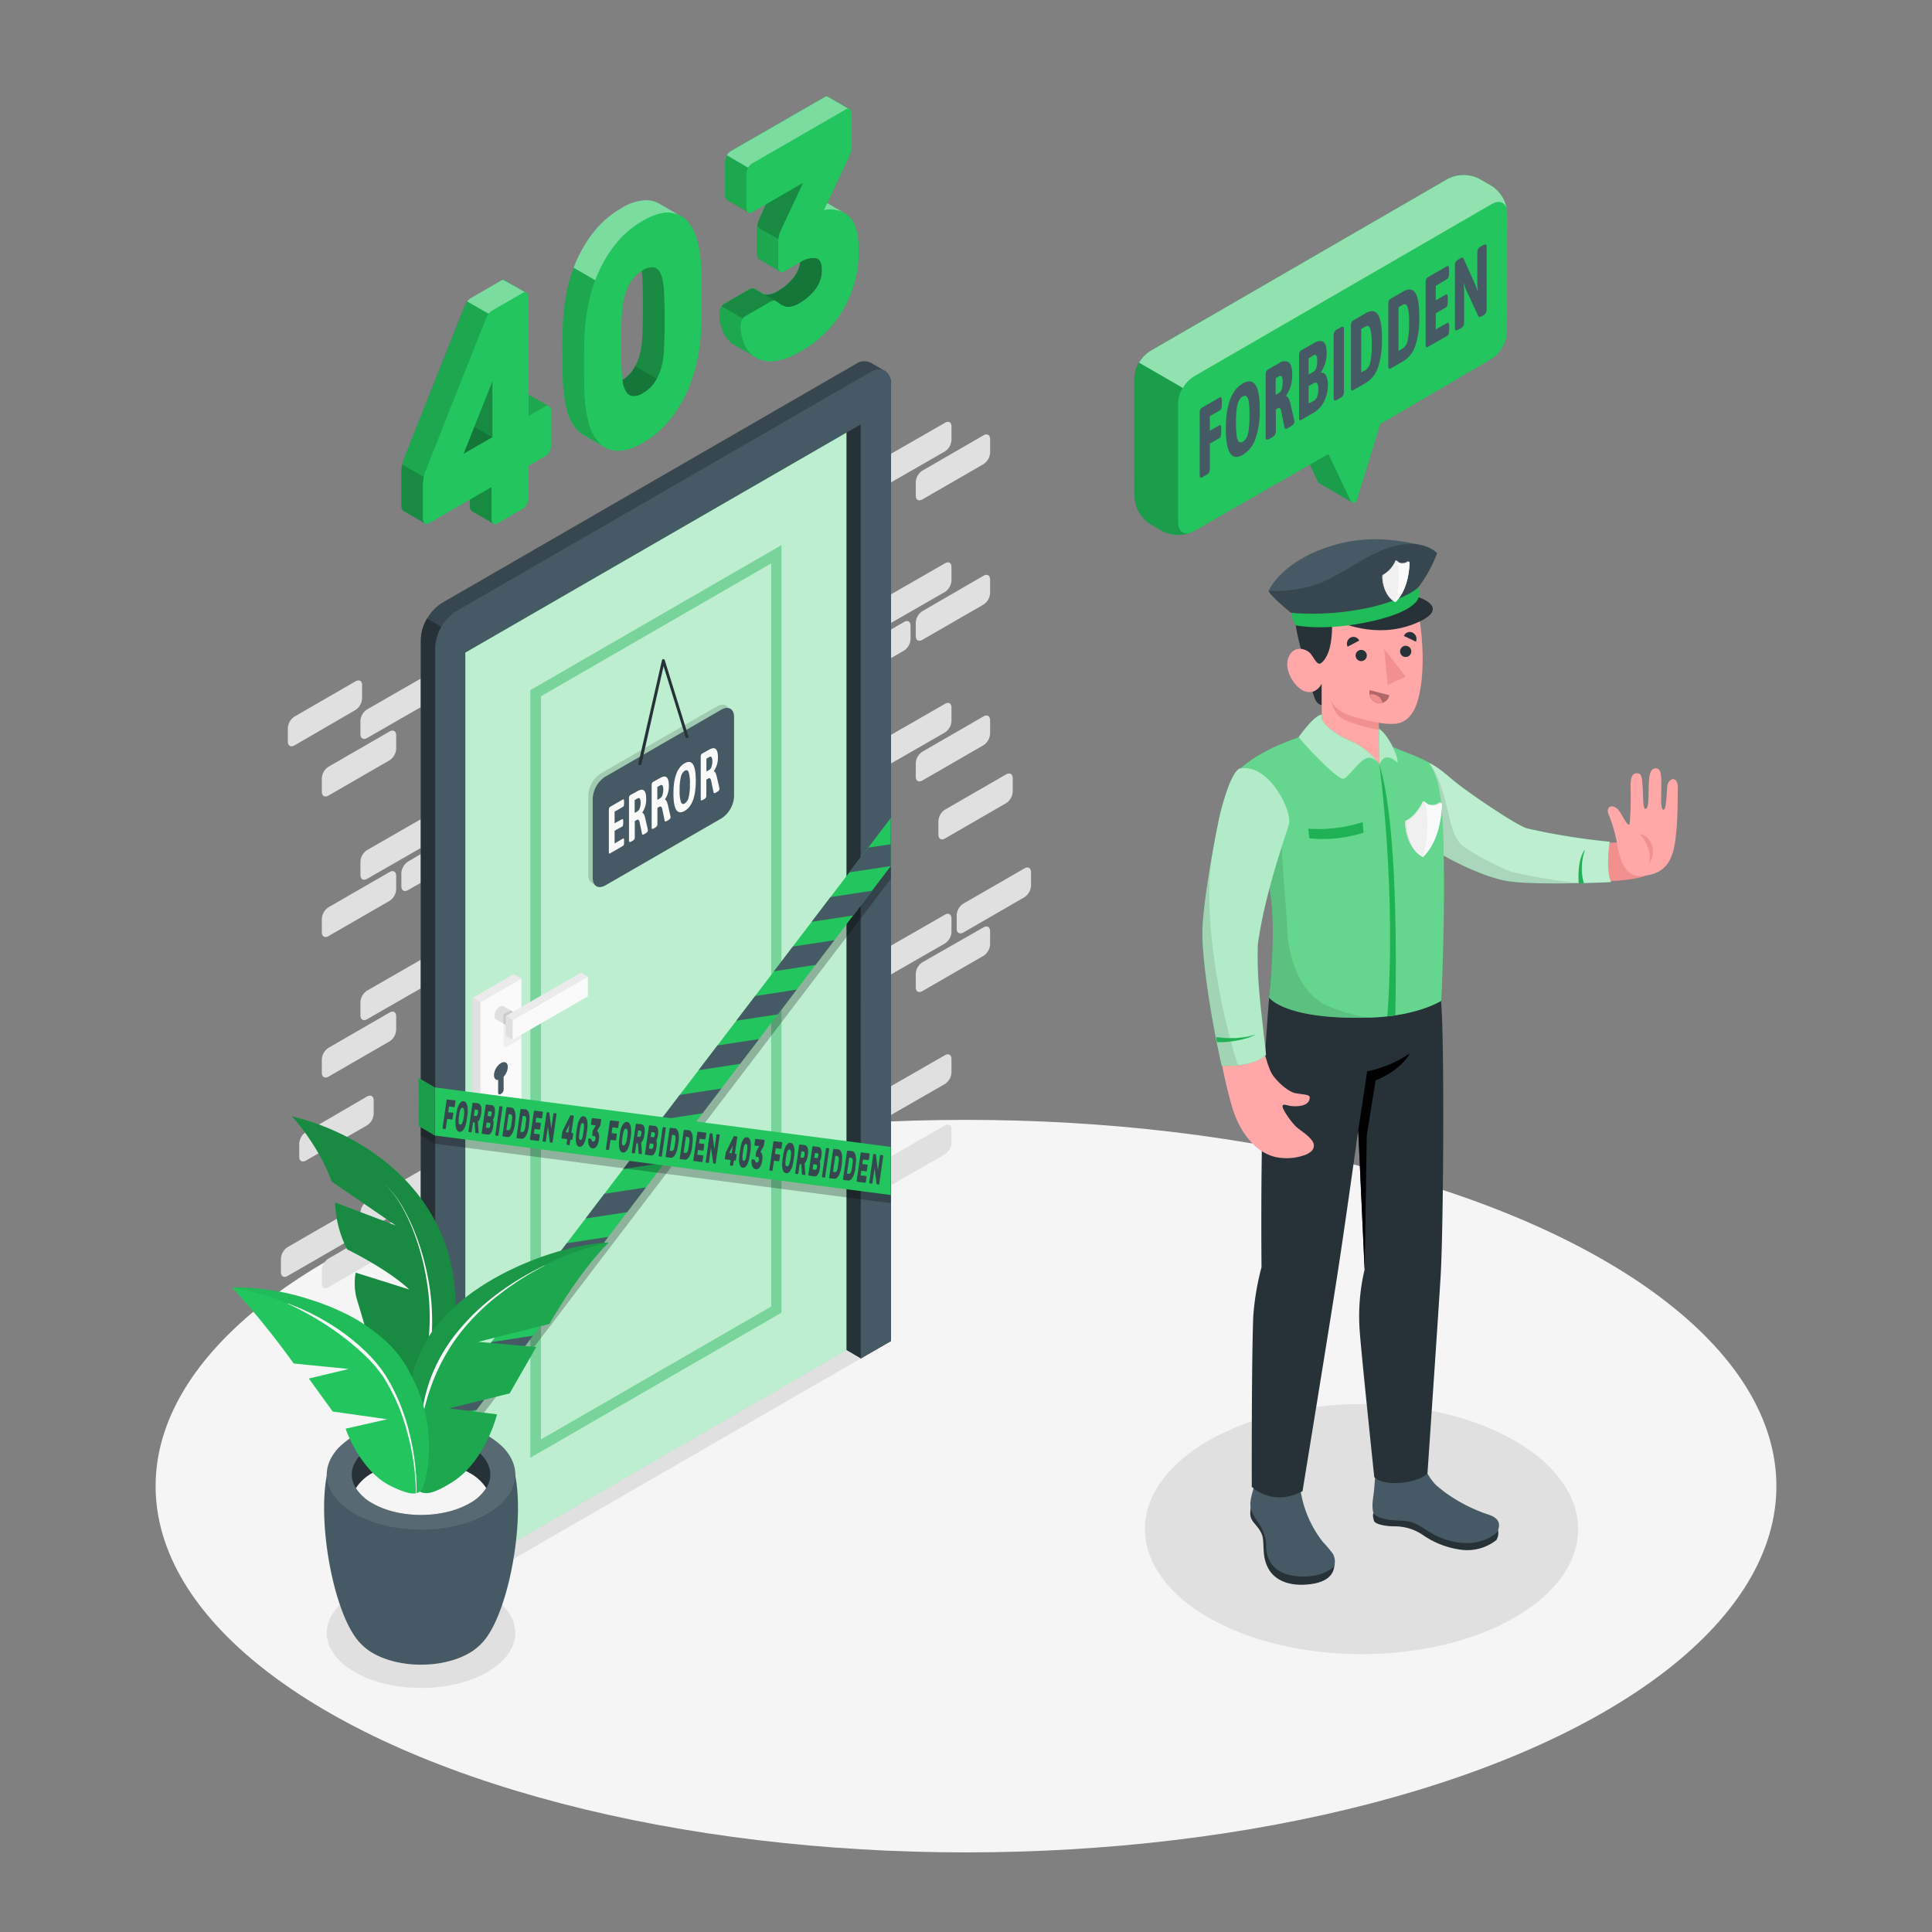 <svg xmlns="http://www.w3.org/2000/svg" viewBox="0 0 500 500"><rect x="0" y="0" width="500" height="500" fill="#808080" stroke="none"/><g id="freepik--Floor--inject-142"><ellipse id="freepik--floor--inject-142" cx="250" cy="384.61" rx="209.73" ry="94.79" style="fill:#f5f5f5"></ellipse></g><g id="freepik--Shadows--inject-142"><ellipse id="freepik--Shadow--inject-142" cx="352.36" cy="395.73" rx="56.05" ry="32.36" style="fill:#e0e0e0"></ellipse><path id="freepik--shadow--inject-142" d="M91.71,412.52c-9.53,5.57-9.53,14.59,0,20.15s25,5.56,34.51,0,9.53-14.58,0-20.15S101.24,407,91.71,412.52Z" style="fill:#e0e0e0"></path></g><g id="freepik--Door--inject-142"><g id="freepik--Bricks--inject-142"><path d="M103.87,225.91v3.46c0,1.09.77,1.53,1.71,1l3.34-1.92V221L105.58,223A3.78,3.78,0,0,0,103.87,225.91Z" style="fill:#e0e0e0"></path><path d="M93.28,223v3.45c0,1.09.77,1.53,1.71,1l13.93-8V212L95,220A3.78,3.78,0,0,0,93.28,223Z" style="fill:#e0e0e0"></path><path d="M100.82,262.05,85,271.18a3.8,3.8,0,0,0-1.71,3v3.46c0,1.09.77,1.53,1.71,1l15.82-9.13a3.78,3.78,0,0,0,1.71-3V263C102.53,261.94,101.76,261.5,100.82,262.05Z" style="fill:#e0e0e0"></path><path d="M108.92,302.88l-13.93,8a3.78,3.78,0,0,0-1.71,3v3.46c0,1.09.77,1.53,1.71,1l13.93-8Z" style="fill:#e0e0e0"></path><path d="M93.28,186.59V190c0,1.09.77,1.53,1.71,1l13.93-8v-7.4l-13.93,8A3.78,3.78,0,0,0,93.28,186.59Z" style="fill:#e0e0e0"></path><path d="M77.44,295.91v3.46c0,1.09.76,1.53,1.71,1L95,291.23a3.77,3.77,0,0,0,1.71-3v-3.46c0-1.09-.76-1.53-1.71-1L79.15,293A3.77,3.77,0,0,0,77.44,295.91Z" style="fill:#e0e0e0"></path><path d="M93.28,259.32v3.46c0,1.09.77,1.53,1.71,1l13.93-8v-7.41L95,256.37A3.78,3.78,0,0,0,93.28,259.32Z" style="fill:#e0e0e0"></path><path d="M91.94,318.09v-3.45c0-1.09-.76-1.54-1.71-1l-15.82,9.13a3.8,3.8,0,0,0-1.71,3v3.46c0,1.09.77,1.53,1.71,1l15.82-9.14A3.75,3.75,0,0,0,91.94,318.09Z" style="fill:#e0e0e0"></path><path d="M92,176.33,76.2,185.46a3.8,3.8,0,0,0-1.71,3v3.46c0,1.09.77,1.53,1.71,1L92,183.74a3.8,3.8,0,0,0,1.71-3v-3.46C93.73,176.23,93,175.79,92,176.33Z" style="fill:#e0e0e0"></path><path d="M100.82,189.31,85,198.44a3.8,3.8,0,0,0-1.71,3v3.46c0,1.09.77,1.53,1.71,1l15.82-9.14a3.78,3.78,0,0,0,1.71-3v-3.46C102.53,189.2,101.76,188.76,100.82,189.31Z" style="fill:#e0e0e0"></path><path d="M100.82,225.68,85,234.81a3.8,3.8,0,0,0-1.71,3v3.46c0,1.09.77,1.53,1.71,1l15.82-9.13a3.78,3.78,0,0,0,1.71-3v-3.46C102.53,225.57,101.76,225.13,100.82,225.68Z" style="fill:#e0e0e0"></path><path d="M85,333.14,100.82,324a3.8,3.8,0,0,0,1.71-3v-3.46c0-1.09-.77-1.53-1.71-1L85,325.73a3.8,3.8,0,0,0-1.71,3v3.46C83.29,333.24,84.06,333.68,85,333.14Z" style="fill:#e0e0e0"></path><path d="M235.65,161.92v3.46a3.77,3.77,0,0,1-1.7,3l-3.34,1.93v-7.41l3.34-1.92C234.89,160.39,235.65,160.83,235.65,161.92Z" style="fill:#e0e0e0"></path><path d="M230.61,281.09l13.93-8c.94-.55,1.7-.1,1.7,1v3.45a3.77,3.77,0,0,1-1.7,3l-13.93,8Z" style="fill:#e0e0e0"></path><path d="M246.24,146.74v3.46a3.79,3.79,0,0,1-1.7,3l-13.93,8v-7.4l13.93-8C245.48,145.21,246.24,145.65,246.24,146.74Z" style="fill:#e0e0e0"></path><path d="M238.71,194.54l15.82-9.14c.94-.54,1.71-.1,1.71,1v3.46a3.8,3.8,0,0,1-1.71,3l-15.82,9.13c-1,.55-1.71.1-1.71-1V197.5A3.75,3.75,0,0,1,238.71,194.54Z" style="fill:#e0e0e0"></path><path d="M230.61,244.72l13.93-8c.94-.54,1.7-.1,1.7,1v3.45a3.77,3.77,0,0,1-1.7,3l-13.93,8Z" style="fill:#e0e0e0"></path><path d="M246.24,110.37v3.46a3.77,3.77,0,0,1-1.7,3l-13.93,8v-7.4l13.93-8C245.48,108.84,246.24,109.28,246.24,110.37Z" style="fill:#e0e0e0"></path><path d="M262.09,201.4v3.46a3.77,3.77,0,0,1-1.71,3L244.56,217c-.94.55-1.7.11-1.7-1v-3.46a3.77,3.77,0,0,1,1.7-3l15.82-9.13C261.33,199.87,262.09,200.31,262.09,201.4Z" style="fill:#e0e0e0"></path><path d="M246.24,183.11v3.46a3.79,3.79,0,0,1-1.7,3l-13.93,8v-7.4l13.93-8C245.48,181.58,246.24,182,246.24,183.11Z" style="fill:#e0e0e0"></path><path d="M247.59,240.33v-3.46a3.77,3.77,0,0,1,1.71-3l15.82-9.13c.94-.55,1.71-.11,1.71,1v3.46a3.78,3.78,0,0,1-1.71,3l-15.82,9.14C248.35,241.86,247.59,241.42,247.59,240.33Z" style="fill:#e0e0e0"></path><path d="M238.71,121.8l15.82-9.14c.94-.54,1.71-.1,1.71,1v3.46a3.8,3.8,0,0,1-1.71,3l-15.82,9.13c-1,.55-1.71.1-1.71-1v-3.46A3.75,3.75,0,0,1,238.71,121.8Z" style="fill:#e0e0e0"></path><path d="M238.71,158.17,254.53,149c.94-.54,1.71-.1,1.71,1v3.46a3.8,3.8,0,0,1-1.71,3l-15.82,9.13c-1,.55-1.71.1-1.71-1v-3.45A3.75,3.75,0,0,1,238.71,158.17Z" style="fill:#e0e0e0"></path><path d="M254.53,247.36l-15.82,9.14c-1,.54-1.71.1-1.71-1v-3.46a3.77,3.77,0,0,1,1.71-3L254.53,240c.94-.55,1.71-.1,1.71,1v3.46A3.78,3.78,0,0,1,254.53,247.36Z" style="fill:#e0e0e0"></path><path d="M230.61,299.27l13.93-8c.94-.54,1.7-.1,1.7,1v3.46a3.79,3.79,0,0,1-1.7,3l-13.93,8Z" style="fill:#e0e0e0"></path></g><g id="freepik--door--inject-142"><g id="freepik--door--inject-142"><path d="M108.92,413V165.44a12,12,0,0,1,5.42-9.38L221.46,94.21a3.83,3.83,0,0,1,3.83-.38L229,96a3.79,3.79,0,0,1,1.6,3.51V347.06l-7.81,4.51-6.34-3.67-96,55.42v7.33l-7.81,4.51Z" style="fill:#37474f"></path><path d="M134.28,395.32l-13.85,8v7.33l-7.81,4.51-3.7-2.14V165.44a11,11,0,0,1,1.6-5.35l23.58,13.62Z" style="fill:#263238"></path><path d="M112.62,167.59V415.14l7.81-4.5v-7.32l96-55.42,6.34,3.66,7.81-4.5V99.48c0-3.47-2.43-4.85-5.4-3.13L118,158.21A12,12,0,0,0,112.62,167.59Z" style="fill:#455a64"></path><polygon points="120.43 168.9 120.43 406.38 219.1 349.42 219.1 111.95 120.43 168.9" style="fill:#22C55E"></polygon><polygon points="120.43 168.9 120.43 406.38 219.1 349.42 219.1 111.95 120.43 168.9" style="fill:#fff;opacity:0.7"></polygon><g style="opacity:0.43"><path d="M137.25,377.26V178.61l65-37.54V339.71ZM140,180.19V372.53l59.59-34.4V145.8Z" style="fill:#22C55E"></path><path d="M137.25,178.61V377.26l65-37.55V141.07Zm62.31,159.52L140,372.53V180.19l59.59-34.39Z" style="opacity:0.1"></path></g><polygon points="219.1 349.42 219.1 111.95 222.75 109.83 222.76 351.57 219.1 349.42" style="fill:#263238"></polygon><polygon points="120.43 410.64 222.76 351.57 219.1 349.42 120.43 406.38 120.43 410.64" style="fill:#e0e0e0"></polygon></g><g id="freepik--Latch--inject-142"><polygon points="122.34 258.22 124.31 259.36 124.32 292.09 122.34 290.95 122.34 258.22" style="fill:#e0e0e0"></polygon><polygon points="124.31 259.36 134.94 253.22 134.95 285.95 124.32 292.09 124.31 259.36" style="fill:#fafafa"></polygon><path d="M135,262.23l-4.66,2.68v5.32a.64.64,0,0,0,1,.55l3.7-2.13Z" style="opacity:0.05"></path><polygon points="134.94 253.22 132.97 252.08 122.34 258.22 124.31 259.36 134.94 253.22" style="fill:#ebebeb"></polygon><path d="M128.39,263.82l4.88,2.81,1.95-3.38-4.88-2.81h0a.94.94,0,0,0-1,.09,3,3,0,0,0-1.38,2.39A1,1,0,0,0,128.39,263.82Z" style="fill:#e0e0e0"></path><polygon points="130.29 264.91 132.06 265.94 132.06 263.61 133.95 262.52 132.18 261.5 130.29 262.58 130.29 264.91" style="opacity:0.1"></polygon><polygon points="132.65 263.98 132.65 269.09 152.15 257.84 152.15 252.73 132.65 263.98" style="fill:#fafafa"></polygon><polygon points="132.65 263.98 130.88 262.95 130.88 268.07 132.65 269.09 132.65 263.98" style="fill:#e0e0e0"></polygon><polygon points="152.15 252.73 150.38 251.7 130.88 262.95 132.65 263.98 152.15 252.73" style="fill:#ebebeb"></polygon><path d="M127.84,278.23a4,4,0,0,1,1.79-3.1c1-.57,1.79-.11,1.79,1a3.92,3.92,0,0,1-1.08,2.52V282a1.35,1.35,0,0,1-.61,1.05l-.2.12c-.34.19-.61,0-.61-.35v-3.34C128.28,279.56,127.84,279.08,127.84,278.23Z" style="fill:#455a64"></path></g><g id="freepik--Close--inject-142"><path d="M155.5,200.16l30.07-17.36c1.79-1,3.25-.2,3.25,1.87v20.65a7.21,7.21,0,0,1-3.25,5.63L155.5,228.31c-1.79,1-3.25.19-3.25-1.88V205.78A7.17,7.17,0,0,1,155.5,200.16Z" style="opacity:0.15"></path><path d="M156.65,201l30.07-17.36c1.79-1,3.25-.2,3.25,1.87v20.65a7.21,7.21,0,0,1-3.25,5.63l-30.07,17.36c-1.8,1-3.25.19-3.25-1.88V206.66A7.15,7.15,0,0,1,156.65,201Z" style="fill:#455a64"></path><path d="M165.59,198h-.08a.37.37,0,0,1-.29-.45l6.1-26.68a.36.36,0,0,1,.35-.29h0a.37.37,0,0,1,.36.26l6.1,19.65a.38.38,0,1,1-.72.22l-5.68-18.31L166,197.74A.38.38,0,0,1,165.59,198Z" style="fill:#263238"></path><path d="M157.66,220.88a.72.72,0,0,1-.09-.44V209.63a1.37,1.37,0,0,1,.09-.55.58.58,0,0,1,.29-.31l3.27-1.89c.11-.06.18,0,.23.05a1.51,1.51,0,0,1,.06.52v.45a2.41,2.41,0,0,1-.06.6.5.5,0,0,1-.23.31l-2.16,1.25v3L161,212c.1-.06.18,0,.22.05a1.3,1.3,0,0,1,.07.53V213a1.89,1.89,0,0,1-.07.6.55.55,0,0,1-.22.32L159.06,215v3.28l2.17-1.26a.15.15,0,0,1,.22,0,1.54,1.54,0,0,1,.06.53v.45a2.34,2.34,0,0,1-.06.61.54.54,0,0,1-.22.3l-3.28,1.9C157.81,220.93,157.71,220.94,157.66,220.88Z" style="fill:#fafafa"></path><path d="M162.78,217.6v-11a1.19,1.19,0,0,1,.1-.53.72.72,0,0,1,.29-.33l1.81-1q2.25-1.31,2.25,2a5.9,5.9,0,0,1-1,3.53v.07c.3.08.55.56.76,1.44l.68,2.95a.44.44,0,0,0,0,.1.34.34,0,0,1,0,.1c0,.27-.2.52-.61.75l-.32.19c-.35.2-.55.18-.58-.06l-.62-3a1.21,1.21,0,0,0-.31-.64c-.12-.08-.29-.05-.53.09l-.42.24v4.26a1,1,0,0,1-.59.85l-.31.17C163,218,162.78,217.93,162.78,217.6Zm2.28-7.69a1.4,1.4,0,0,0,.51-.76,3.86,3.86,0,0,0,.22-1.37,2,2,0,0,0-.21-1.1q-.21-.27-.57-.06l-.76.44v3.32Z" style="fill:#fafafa"></path><path d="M168.65,214.21v-11a1.38,1.38,0,0,1,.09-.54.8.8,0,0,1,.3-.33l1.81-1q2.25-1.31,2.25,2a5.94,5.94,0,0,1-1,3.53v.06c.3.09.55.57.76,1.45l.67,2.94,0,.1s0,.07,0,.11c0,.26-.2.51-.61.74l-.32.19c-.36.2-.55.18-.59-.06l-.61-3a1.19,1.19,0,0,0-.31-.63c-.12-.08-.3-.06-.54.08l-.41.24v4.27a1,1,0,0,1-.6.84l-.3.18C168.84,214.6,168.65,214.55,168.65,214.21Zm2.28-7.69a1.36,1.36,0,0,0,.51-.76,4.07,4.07,0,0,0,.21-1.37,1.92,1.92,0,0,0-.2-1.09.39.39,0,0,0-.57-.07l-.76.44V207Z" style="fill:#fafafa"></path><path d="M174.29,205.36q0-6.15,2.89-7.82t2.89,4.48q0,6.18-2.89,7.85T174.29,205.36Zm3.93,1a13.59,13.59,0,0,0,.33-3.46,9.2,9.2,0,0,0-.33-3.07q-.33-.77-1-.36a2.49,2.49,0,0,0-1,1.56,13.45,13.45,0,0,0-.33,3.45,9.36,9.36,0,0,0,.33,3.08c.23.52.57.64,1,.37A2.55,2.55,0,0,0,178.22,206.36Z" style="fill:#fafafa"></path><path d="M181.35,206.88v-11a1.38,1.38,0,0,1,.09-.54.68.68,0,0,1,.3-.33l1.8-1q2.27-1.31,2.26,2a5.94,5.94,0,0,1-1.05,3.53v.06c.29.09.55.57.76,1.45l.67,2.94a.3.3,0,0,1,0,.1.41.41,0,0,1,0,.11c0,.26-.2.51-.6.74l-.33.19c-.35.2-.54.18-.58-.06l-.62-3a1.13,1.13,0,0,0-.31-.63c-.11-.09-.29-.06-.53.08l-.41.24V206a1,1,0,0,1-.6.84l-.3.17C181.54,207.27,181.35,207.21,181.35,206.88Zm2.27-7.69a1.32,1.32,0,0,0,.52-.76,4.11,4.11,0,0,0,.21-1.37,2,2,0,0,0-.21-1.1.39.39,0,0,0-.56-.06l-.76.44v3.32Z" style="fill:#fafafa"></path></g></g><g id="freepik--Tapes--inject-142"><polygon points="112.53 369.86 108.83 367.75 108.84 380.2 112.53 382.31 112.53 369.86" style="opacity:0.2"></polygon><polygon points="112.53 366.54 108.35 364.1 108.36 376.55 112.53 378.99 112.53 366.54" style="fill:#22C55E"></polygon><polygon points="112.53 366.54 108.35 364.1 108.36 376.55 112.53 378.99 112.53 366.54" style="opacity:0.2"></polygon><polygon points="230.53 215.01 112.53 369.86 112.54 382.31 230.53 227.47 230.53 215.01" style="opacity:0.25"></polygon><polygon points="230.53 211.7 112.53 366.54 112.54 378.99 230.53 224.15 230.53 211.7" style="fill:#22C55E"></polygon><polygon points="230.53 224.13 230.53 218.48 224.68 219.38 219.81 225.77 230.53 224.13" style="fill:#455a64"></polygon><polygon points="215.94 243.32 205.18 244.97 200.3 251.37 211.07 249.71 215.94 243.32" style="fill:#455a64"></polygon><polygon points="225.69 230.52 214.93 232.17 210.05 238.57 220.82 236.92 225.69 230.52" style="fill:#455a64"></polygon><polygon points="206.19 256.11 195.43 257.77 190.55 264.16 201.32 262.51 206.19 256.11" style="fill:#455a64"></polygon><polygon points="196.44 268.91 185.67 270.56 180.8 276.96 191.56 275.31 196.44 268.91" style="fill:#455a64"></polygon><polygon points="186.69 281.71 175.92 283.36 171.05 289.76 181.81 288.11 186.69 281.71" style="fill:#455a64"></polygon><polygon points="176.94 294.5 166.17 296.16 161.29 302.55 172.06 300.9 176.94 294.5" style="fill:#455a64"></polygon><polygon points="167.18 307.3 156.42 308.95 151.54 315.35 162.31 313.7 167.18 307.3" style="fill:#455a64"></polygon><polygon points="157.43 320.1 146.67 321.75 141.79 328.15 152.56 326.5 157.43 320.1" style="fill:#455a64"></polygon><polygon points="147.68 332.89 136.91 334.55 132.04 340.94 142.81 339.29 147.68 332.89" style="fill:#455a64"></polygon><polygon points="137.93 345.69 127.16 347.34 122.29 353.74 133.05 352.09 137.93 345.69" style="fill:#455a64"></polygon><polygon points="128.18 358.49 117.41 360.14 112.53 366.54 123.3 364.88 128.18 358.49" style="fill:#455a64"></polygon><polygon points="118.41 371.29 112.53 372.19 112.53 378.99 113.53 377.68 118.41 371.29" style="fill:#455a64"></polygon><polygon points="112.53 283.52 230.53 298.93 230.53 311.38 112.53 295.98 112.53 283.52" style="opacity:0.25"></polygon><polygon points="112.53 281.42 230.53 296.82 230.53 309.27 112.53 293.87 112.53 281.42" style="fill:#22C55E"></polygon><polygon points="112.53 283.52 108.83 281.35 108.84 293.81 112.53 295.97 112.53 283.52" style="opacity:0.2"></polygon><polygon points="112.53 281.42 108.35 278.97 108.36 291.43 112.53 293.87 112.53 281.42" style="fill:#22C55E"></polygon><polygon points="112.53 281.42 108.35 278.97 108.36 291.43 112.53 293.87 112.53 281.42" style="opacity:0.2"></polygon><path d="M117.8,284.78s.06,0,.07.09a.54.54,0,0,1,0,.22l-.17,1.15a.52.52,0,0,1-.06.2c0,.06-.07.08-.1.08l-1.34-.17-.22,1.48,1.25.16s.06,0,.08.1a.74.74,0,0,1,0,.21l-.17,1.16a.66.66,0,0,1-.06.2s-.07.08-.1.07l-1.25-.16-.34,2.35a.77.77,0,0,1-.07.2c0,.06-.07.09-.1.08l-.59-.07s0,0-.07-.1a.49.49,0,0,1,0-.21l1-7a.59.59,0,0,1,.06-.2s.07-.08.1-.08Z" style="fill:#37474f"></path><path d="M118.2,287.72a7.33,7.33,0,0,1,.27-1.14,4.74,4.74,0,0,1,.41-.9,1.83,1.83,0,0,1,.53-.57A.8.8,0,0,1,120,285a.81.81,0,0,1,.55.31,1.82,1.82,0,0,1,.35.68,4.55,4.55,0,0,1,.13,1,7.67,7.67,0,0,1,0,1.16c0,.32-.09.64-.14,1s-.1.66-.15,1a7.47,7.47,0,0,1-.27,1.13,4.85,4.85,0,0,1-.41.91,2,2,0,0,1-.53.57.86.86,0,0,1-.61.16.84.84,0,0,1-.56-.31,1.88,1.88,0,0,1-.34-.68,4,4,0,0,1-.13-1,7.78,7.78,0,0,1,0-1.16c0-.3.08-.62.13-1S118.14,288,118.2,287.72Zm1.69,2.13c0-.13,0-.28.07-.43s.06-.33.08-.49,0-.33.07-.49,0-.29,0-.42a2.9,2.9,0,0,0,0-.5,1.58,1.58,0,0,0-.05-.41.71.71,0,0,0-.13-.29.34.34,0,0,0-.48-.06.74.74,0,0,0-.22.24,2.29,2.29,0,0,0-.16.38,3.33,3.33,0,0,0-.12.5,3.86,3.86,0,0,0-.07.41c0,.16,0,.32-.08.49s0,.33-.07.49,0,.3,0,.43a2.79,2.79,0,0,0,0,.93c0,.25.17.39.36.41a.47.47,0,0,0,.46-.31A2.93,2.93,0,0,0,119.89,289.85Z" style="fill:#37474f"></path><path d="M123.63,285.52a1,1,0,0,1,.5.22,1.3,1.3,0,0,1,.34.51,2.92,2.92,0,0,1,.13.81,5.59,5.59,0,0,1-.07,1.11,5.42,5.42,0,0,1-.34,1.34,1.91,1.91,0,0,1-.51.77l.18,2.66v.12a.38.38,0,0,1-.06.16s0,.07-.08.07l-.61-.08a.13.13,0,0,1-.11-.12.69.69,0,0,1,0-.2l-.16-2.39-.42-.05-.34,2.32a.52.52,0,0,1-.06.2c0,.06-.07.09-.1.08l-.59-.07s0,0-.07-.1a.49.49,0,0,1,0-.21l1-7a.59.59,0,0,1,.06-.2c0-.05.07-.08.1-.08Zm-1,3.23.51.07a.37.37,0,0,0,.33-.14,1.11,1.11,0,0,0,.22-.61,1.27,1.27,0,0,0,0-.65.35.35,0,0,0-.29-.21l-.51-.07Z" style="fill:#37474f"></path><path d="M124.75,293.42a.12.12,0,0,1-.07-.1.48.48,0,0,1,0-.21l1-7a.93.93,0,0,1,.07-.2c0-.05.07-.08.1-.07l1.44.18a.69.69,0,0,1,.48.27,1.37,1.37,0,0,1,.25.56,2.93,2.93,0,0,1,.08.75,7.35,7.35,0,0,1-.07.82,3.19,3.19,0,0,1-.11.54,4,4,0,0,1-.12.4c0,.11-.09.19-.13.26l-.09.15a2,2,0,0,1,.15.71,7.05,7.05,0,0,1-.07.94,6.25,6.25,0,0,1-.18.86,3.27,3.27,0,0,1-.29.73,1.32,1.32,0,0,1-.4.49.63.63,0,0,1-.51.14Zm1-1.6.74.1c.09,0,.17-.05.24-.17a1.24,1.24,0,0,0,.15-.46,1.26,1.26,0,0,0,0-.48c0-.14-.1-.21-.19-.22l-.74-.09Zm1.49-3.49a1.17,1.17,0,0,0,0-.46c0-.12-.09-.19-.18-.2l-.7-.09-.18,1.24.7.09c.09,0,.16,0,.23-.14A1.44,1.44,0,0,0,127.2,288.33Z" style="fill:#37474f"></path><path d="M128.27,293.87s-.05,0-.07-.1a.49.49,0,0,1,0-.21l1-7a.59.59,0,0,1,.06-.2c0-.05.07-.08.1-.07l.59.07a.12.12,0,0,1,.07.1.48.48,0,0,1,0,.21l-1,7a.86.86,0,0,1-.07.21c0,.05-.07.08-.1.07Z" style="fill:#37474f"></path><path d="M132.37,286.64a.83.83,0,0,1,.53.29,1.72,1.72,0,0,1,.35.69,3.94,3.94,0,0,1,.16,1,8.93,8.93,0,0,1-.06,1.24q0,.24-.06.42c0,.13,0,.25,0,.37s0,.23-.06.36a3.55,3.55,0,0,1-.06.4,7.41,7.41,0,0,1-.29,1.21,4.66,4.66,0,0,1-.43.92,1.94,1.94,0,0,1-.52.57.81.81,0,0,1-.59.15l-1.22-.15s0,0-.07-.1a.7.7,0,0,1,0-.21l1-7a.59.59,0,0,1,.06-.2c0-.05.07-.08.1-.07Zm.15,3.06c.11-.83,0-1.28-.42-1.32l-.46-.06-.6,4.13.48.06c.37.05.63-.34.77-1.18l.06-.42.06-.4.06-.38C132.49,290,132.5,289.86,132.52,289.7Z" style="fill:#37474f"></path><path d="M136,287.1a.79.79,0,0,1,.53.29,1.75,1.75,0,0,1,.35.68,4.1,4.1,0,0,1,.16,1,8.93,8.93,0,0,1-.06,1.24c0,.16,0,.29-.06.42s0,.25,0,.37,0,.23-.05.35,0,.26-.07.41a7.67,7.67,0,0,1-.29,1.21,4.66,4.66,0,0,1-.43.92,1.94,1.94,0,0,1-.52.57.81.81,0,0,1-.59.15l-1.22-.15s0,0-.07-.1a.49.49,0,0,1,0-.21l1-7a.59.59,0,0,1,.06-.2s.07-.08.1-.07Zm.15,3.06c.11-.83,0-1.28-.42-1.33l-.46-.05-.6,4.13.48.06c.37,0,.63-.34.77-1.18l.06-.43L136,291l.06-.38C136.08,290.46,136.09,290.32,136.11,290.16Z" style="fill:#37474f"></path><path d="M139.62,293.55s0,0,.07.09a.49.49,0,0,1,0,.21l-.16,1.16a.93.93,0,0,1-.07.2.14.14,0,0,1-.1.08l-2.13-.28s0,0-.07-.1a.67.67,0,0,1,0-.2l1-7a.52.52,0,0,1,.06-.2c0-.06.07-.08.1-.08l2.09.27s.06,0,.08.1a.74.74,0,0,1,0,.21l-.17,1.15a.52.52,0,0,1-.06.2c0,.06-.07.08-.1.08l-1.38-.18-.17,1.18,1.28.16a.12.12,0,0,1,.07.1.48.48,0,0,1,0,.21l-.17,1.15a.65.65,0,0,1-.06.21c0,.05-.07.08-.1.07l-1.28-.16-.18,1.21Z" style="fill:#37474f"></path><path d="M142.39,295.67s-.08,0-.1-.11a.41.41,0,0,1,0-.16l-.49-3.85-.53,3.67a.77.77,0,0,1-.07.2c0,.06-.07.09-.1.08l-.59-.07s-.05,0-.07-.1a.7.7,0,0,1,0-.21l1-7a.59.59,0,0,1,.06-.2c0-.05.07-.08.1-.07l.47.06s.09,0,.11.11,0,.12,0,.16l.48,3.85.54-3.68a.59.59,0,0,1,.06-.2c0-.05.07-.08.1-.07l.59.07s.06,0,.07.1a.48.48,0,0,1,0,.21l-1,7a.65.65,0,0,1-.06.21s-.07.08-.1.07Z" style="fill:#37474f"></path><path d="M146.72,296.22s-.06,0-.08-.09a.74.74,0,0,1,0-.21l.16-1.11-1.41-.18s-.06,0-.08-.1a.74.74,0,0,1,0-.21l.17-1.15a1.4,1.4,0,0,1,.12-.47l1.94-3.92a.42.42,0,0,1,.1-.15.14.14,0,0,1,.09,0l.68.09s.06,0,.07.1a.48.48,0,0,1,0,.21l-.61,4.17.39.05a.12.12,0,0,1,.07.1.48.48,0,0,1,0,.21l-.17,1.15a.48.48,0,0,1-.07.21c0,.05-.06.08-.09.07l-.39,0-.16,1.11a.52.52,0,0,1-.07.2c0,.06-.06.08-.1.08Zm.35-3.15.3-2-1,1.92Z" style="fill:#37474f"></path><path d="M151.09,288.92a.79.79,0,0,1,.54.31,1.88,1.88,0,0,1,.31.7,4.59,4.59,0,0,1,.1,1A11.23,11.23,0,0,1,152,292c0,.32-.09.64-.14,1s-.1.66-.14,1a11.3,11.3,0,0,1-.26,1.11,4.09,4.09,0,0,1-.38.91,1.84,1.84,0,0,1-.49.59.81.81,0,0,1-.61.17.79.79,0,0,1-.55-.31,1.81,1.81,0,0,1-.31-.7,4.59,4.59,0,0,1-.1-1,11.23,11.23,0,0,1,.07-1.13c0-.3.08-.62.13-1s.1-.67.16-1a9,9,0,0,1,.25-1.11,4.09,4.09,0,0,1,.38-.91,1.84,1.84,0,0,1,.49-.59A.82.82,0,0,1,151.09,288.92Zm-.23,4.89c.1-.62.19-1.22.27-1.83,0-.18,0-.35,0-.5a2.55,2.55,0,0,0,0-.41.71.71,0,0,0-.11-.28.27.27,0,0,0-.21-.13.3.3,0,0,0-.24.07.7.7,0,0,0-.18.25,2.35,2.35,0,0,0-.14.38c0,.15-.07.32-.1.5q-.15.9-.27,1.83a4.77,4.77,0,0,0,0,.5,1.76,1.76,0,0,0,0,.41.66.66,0,0,0,.11.28.27.27,0,0,0,.21.13.3.3,0,0,0,.24-.07.7.7,0,0,0,.18-.25,1.68,1.68,0,0,0,.14-.38C150.8,294.16,150.83,294,150.86,293.81Z" style="fill:#37474f"></path><path d="M155.51,289.6s.06,0,.07.09a.49.49,0,0,1,0,.21l-.17,1.16a.65.65,0,0,1-.06.21l-.09.16-.73,1.25a1.59,1.59,0,0,1,.46.81,3.34,3.34,0,0,1,0,1.39,3.93,3.93,0,0,1-.62,1.81,1.09,1.09,0,0,1-1.06.49.92.92,0,0,1-.55-.26,1.49,1.49,0,0,1-.35-.54,2.71,2.71,0,0,1-.16-.72,3.56,3.56,0,0,1,0-.8.69.69,0,0,1,0-.17s.05-.06.08-.06l.57.07a.17.17,0,0,1,.13.12,2.17,2.17,0,0,0,.07.24.7.7,0,0,0,.13.24.32.32,0,0,0,.26.14.43.43,0,0,0,.38-.13.84.84,0,0,0,.22-.53.86.86,0,0,0-.06-.58.47.47,0,0,0-.33-.22l-.37,0a.12.12,0,0,1-.07-.1.48.48,0,0,1,0-.21l.14-.94a.65.65,0,0,1,.06-.21l.09-.17.64-1.1-1.17-.15s-.06,0-.07-.1a.48.48,0,0,1,0-.21l.17-1.15a.4.4,0,0,1,.07-.2c0-.06.06-.08.09-.08Z" style="fill:#37474f"></path><path d="M160.1,290.18s.06,0,.08.1a.74.74,0,0,1,0,.21l-.17,1.15a.58.58,0,0,1-.06.21s-.07.08-.1.07l-1.34-.17-.22,1.49,1.25.16s.06,0,.08.1a.74.74,0,0,1,0,.21l-.17,1.15a.65.65,0,0,1-.06.21c0,.05-.07.08-.1.07L158,295l-.34,2.35a.52.52,0,0,1-.07.2c0,.06-.06.08-.1.08l-.59-.08s-.05,0-.07-.09a.54.54,0,0,1,0-.22l1-7a.52.52,0,0,1,.06-.2c0-.06.07-.08.1-.08Z" style="fill:#37474f"></path><path d="M160.47,293.12a8.91,8.91,0,0,1,.27-1.13,4.74,4.74,0,0,1,.41-.9,2.15,2.15,0,0,1,.53-.58.91.91,0,0,1,.62-.16.86.86,0,0,1,.55.31,2,2,0,0,1,.34.69,3.93,3.93,0,0,1,.13,1,6.63,6.63,0,0,1,0,1.16c0,.31-.09.64-.14,1s-.1.66-.14,1a8.64,8.64,0,0,1-.28,1.14,4.19,4.19,0,0,1-.41.9,1.88,1.88,0,0,1-.53.58.84.84,0,0,1-.61.15.89.89,0,0,1-.56-.3,1.93,1.93,0,0,1-.33-.69,3.9,3.9,0,0,1-.14-1,7.71,7.71,0,0,1,.06-1.16c0-.3.08-.62.13-1S160.42,293.43,160.47,293.12Zm1.69,2.13c0-.13.05-.27.08-.43s0-.32.07-.49.05-.33.07-.48,0-.3.05-.42a4.77,4.77,0,0,0,0-.51,2.42,2.42,0,0,0-.05-.41.78.78,0,0,0-.14-.29.34.34,0,0,0-.23-.13.32.32,0,0,0-.25.07.83.83,0,0,0-.21.24,1.76,1.76,0,0,0-.17.39,3.19,3.19,0,0,0-.12.49c0,.12,0,.26-.07.42s-.05.31-.08.48l-.06.49c0,.16,0,.31-.06.44a2.73,2.73,0,0,0,0,.92c0,.25.17.39.36.41s.34-.08.47-.3A3,3,0,0,0,162.16,295.25Z" style="fill:#37474f"></path><path d="M165.89,290.92a1,1,0,0,1,.51.22,1.19,1.19,0,0,1,.33.51,2.64,2.64,0,0,1,.13.81,5.59,5.59,0,0,1-.07,1.11,6,6,0,0,1-.33,1.34,2,2,0,0,1-.52.77l.18,2.66a.48.48,0,0,1,0,.12.43.43,0,0,1-.06.17.1.1,0,0,1-.07.06l-.62-.08a.14.14,0,0,1-.11-.11.76.76,0,0,1,0-.21l-.16-2.39-.41,0-.34,2.33a.59.59,0,0,1-.07.2c0,.05-.06.08-.1.07l-.58-.07s-.06,0-.08-.1a.74.74,0,0,1,0-.21l1-7a.48.48,0,0,1,.07-.21s.06-.08.09-.07Zm-1,3.23.51.07a.39.39,0,0,0,.34-.14,1.12,1.12,0,0,0,.21-.61,1.08,1.08,0,0,0,0-.65.35.35,0,0,0-.29-.21l-.5-.07Z" style="fill:#37474f"></path><path d="M167,298.82s-.06,0-.07-.1a.48.48,0,0,1,0-.21l1-7a.65.65,0,0,1,.07-.21s.06-.08.1-.07l1.44.18a.73.73,0,0,1,.48.27,1.37,1.37,0,0,1,.25.56,3,3,0,0,1,.07.75,5.55,5.55,0,0,1-.06.82,5.33,5.33,0,0,1-.11.55,2.54,2.54,0,0,1-.13.39,1.29,1.29,0,0,1-.12.26l-.09.15a1.8,1.8,0,0,1,.14.71,5.5,5.5,0,0,1-.06.94c-.05.3-.11.58-.18.86a3.83,3.83,0,0,1-.29.73,1.47,1.47,0,0,1-.4.5.67.67,0,0,1-.51.14Zm.95-1.6.74.1c.09,0,.17,0,.25-.16a1.37,1.37,0,0,0,.15-.47,1.25,1.25,0,0,0,0-.48c0-.13-.09-.21-.18-.22l-.74-.09Zm1.5-3.49a1.4,1.4,0,0,0,0-.46c0-.12-.09-.19-.18-.2l-.7-.09-.18,1.24.7.09a.22.22,0,0,0,.22-.14A1.14,1.14,0,0,0,169.47,293.73Z" style="fill:#37474f"></path><path d="M170.55,299.27s-.06,0-.07-.1a.48.48,0,0,1,0-.21l1-7a.52.52,0,0,1,.07-.2c0-.06.06-.08.1-.08l.58.08s.06,0,.08.09a.74.74,0,0,1,0,.21l-1,7a.4.4,0,0,1-.07.2c0,.06-.06.08-.09.08Z" style="fill:#37474f"></path><path d="M174.66,292a.82.82,0,0,1,.53.3,1.75,1.75,0,0,1,.35.68,4.1,4.1,0,0,1,.16,1,9,9,0,0,1-.06,1.24q0,.23-.06.42c0,.13,0,.25-.05.36s0,.24-.05.36,0,.26-.07.4a7.54,7.54,0,0,1-.29,1.22,4.94,4.94,0,0,1-.43.92,1.94,1.94,0,0,1-.52.57.86.86,0,0,1-.59.15l-1.22-.16s-.05,0-.07-.09a.5.5,0,0,1,0-.21l1-7a.52.52,0,0,1,.06-.2c0-.06.07-.08.1-.08Zm.15,3.07c.11-.84,0-1.28-.42-1.33l-.46-.06-.6,4.13.48.07c.37,0,.63-.35.77-1.18l.06-.43.06-.39.06-.39C174.78,295.4,174.79,295.26,174.81,295.11Z" style="fill:#37474f"></path><path d="M178.25,292.5a.87.87,0,0,1,.53.3,1.75,1.75,0,0,1,.35.68,3.63,3.63,0,0,1,.15,1,6.71,6.71,0,0,1-.06,1.24c0,.15,0,.29-.05.42s0,.25,0,.36l-.06.36c0,.12,0,.26-.06.4a6.81,6.81,0,0,1-.3,1.22,4.38,4.38,0,0,1-.42.92,1.94,1.94,0,0,1-.52.57.93.93,0,0,1-.6.15L176,300s-.06,0-.07-.1a.48.48,0,0,1,0-.21l1-7a.77.77,0,0,1,.07-.2c0-.06.07-.08.1-.08Zm.15,3.07c.1-.84,0-1.28-.43-1.33l-.46-.06-.6,4.13.48.06c.38.05.64-.34.77-1.17,0-.15.05-.3.07-.43l.06-.39c0-.13,0-.26.05-.39S178.38,295.72,178.4,295.57Z" style="fill:#37474f"></path><path d="M181.91,299s.05,0,.07.1a.49.49,0,0,1,0,.21l-.16,1.15a.77.77,0,0,1-.07.2c0,.06-.07.09-.1.08l-2.12-.27s-.06,0-.08-.1a.74.74,0,0,1,0-.21l1-7a.48.48,0,0,1,.07-.21c0-.05.06-.08.09-.07l2.09.27s.06,0,.08.09a.8.8,0,0,1,0,.22l-.17,1.15a.59.59,0,0,1-.06.2.14.14,0,0,1-.1.08l-1.38-.18-.17,1.17,1.28.17s.06,0,.07.1a.48.48,0,0,1,0,.21l-.17,1.15a.52.52,0,0,1-.06.2c0,.06-.07.08-.1.08l-1.29-.17-.17,1.22Z" style="fill:#37474f"></path><path d="M184.67,301.08a.15.15,0,0,1-.11-.12.73.73,0,0,1,0-.16L184,297l-.53,3.68a.4.4,0,0,1-.07.2c0,.06-.06.08-.09.08l-.59-.08s-.06,0-.07-.1a.48.48,0,0,1,0-.21l1-7a.52.52,0,0,1,.07-.2c0-.06.06-.08.1-.08l.46.06a.14.14,0,0,1,.11.11.9.9,0,0,1,0,.16l.49,3.85.53-3.67a.4.4,0,0,1,.07-.2c0-.06.06-.08.09-.08l.59.07s.06,0,.08.1a.74.74,0,0,1,0,.21l-1,7a.4.4,0,0,1-.07.2c0,.06-.06.08-.09.08Z" style="fill:#37474f"></path><path d="M189,301.63a.12.12,0,0,1-.07-.1.48.48,0,0,1,0-.21l.16-1.11-1.41-.18s-.06,0-.07-.1a.48.48,0,0,1,0-.21l.17-1.15a1.61,1.61,0,0,1,.12-.46l1.94-3.93a.42.42,0,0,1,.1-.15.11.11,0,0,1,.1,0l.67.08s.06,0,.08.1a.74.74,0,0,1,0,.21l-.6,4.18.38.05s.06,0,.07.09a.53.53,0,0,1,0,.22l-.17,1.15a.52.52,0,0,1-.06.2s-.07.08-.1.08l-.39-.05-.16,1.11a.43.43,0,0,1-.07.2c0,.05-.06.08-.09.07Zm.36-3.16.29-2-.95,1.92Z" style="fill:#37474f"></path><path d="M193.37,294.33a.76.76,0,0,1,.54.31,1.83,1.83,0,0,1,.31.69,4.07,4.07,0,0,1,.1,1,8.94,8.94,0,0,1-.07,1.14c0,.31-.08.64-.13,1s-.1.66-.15.95a8.77,8.77,0,0,1-.26,1.12,4.53,4.53,0,0,1-.37.91,2,2,0,0,1-.5.59.79.79,0,0,1-.61.16.76.76,0,0,1-.55-.31,1.83,1.83,0,0,1-.3-.69,4.63,4.63,0,0,1-.11-1,9,9,0,0,1,.08-1.14c0-.3.08-.62.13-1s.1-.66.15-1a9,9,0,0,1,.25-1.11,4.53,4.53,0,0,1,.38-.91,2,2,0,0,1,.49-.59A.82.82,0,0,1,193.37,294.33Zm-.23,4.88c.11-.61.19-1.22.27-1.82,0-.18,0-.35,0-.51a1.67,1.67,0,0,0,0-.4.7.7,0,0,0-.11-.29.28.28,0,0,0-.21-.12.26.26,0,0,0-.23.06.86.86,0,0,0-.19.25,2.49,2.49,0,0,0-.14.39,4.9,4.9,0,0,0-.1.5c-.1.59-.19,1.2-.27,1.82,0,.18,0,.35,0,.5a1.73,1.73,0,0,0,0,.41.7.7,0,0,0,.11.29.28.28,0,0,0,.21.12.29.29,0,0,0,.24-.06.7.7,0,0,0,.18-.25,1.77,1.77,0,0,0,.14-.39A3.15,3.15,0,0,0,193.14,299.21Z" style="fill:#37474f"></path><path d="M197.78,295s.05,0,.07.1a.7.7,0,0,1,0,.21l-.17,1.15a.65.65,0,0,1-.07.21.79.79,0,0,1-.08.16l-.73,1.26a1.52,1.52,0,0,1,.46.8,3.57,3.57,0,0,1,0,1.4,3.84,3.84,0,0,1-.62,1.8,1.13,1.13,0,0,1-1.07.5,1,1,0,0,1-.54-.26,1.48,1.48,0,0,1-.35-.55,2.54,2.54,0,0,1-.16-.72,3.07,3.07,0,0,1,0-.8.42.42,0,0,1,.05-.17s0-.06.08-.06l.57.08q.09,0,.12.12c0,.07.05.15.08.23a.85.85,0,0,0,.13.25.34.34,0,0,0,.26.13.45.45,0,0,0,.38-.12.94.94,0,0,0,.22-.54.84.84,0,0,0-.06-.57.44.44,0,0,0-.33-.22l-.37-.05s-.06,0-.08-.1a.74.74,0,0,1,0-.21l.13-.93a.81.81,0,0,1,.07-.22l.09-.16.64-1.11-1.17-.14a.12.12,0,0,1-.07-.1.48.48,0,0,1,0-.21l.17-1.16a.59.59,0,0,1,.06-.2c0-.05.07-.08.1-.07Z" style="fill:#37474f"></path><path d="M202.36,295.59s.06,0,.08.09a.81.81,0,0,1,0,.22l-.17,1.15a.59.59,0,0,1-.06.2c0,.05-.07.08-.1.08l-1.34-.18-.22,1.49,1.25.16s.06,0,.08.1a.74.74,0,0,1,0,.21l-.17,1.16a.59.59,0,0,1-.06.2s-.07.08-.1.07l-1.25-.16-.34,2.35a.77.77,0,0,1-.07.2c0,.06-.06.08-.1.08l-.59-.08s0,0-.07-.09a.49.49,0,0,1,0-.21l1-7a.59.59,0,0,1,.06-.2c0-.06.07-.08.1-.08Z" style="fill:#37474f"></path><path d="M202.76,298.53a7.18,7.18,0,0,1,.28-1.13,3.78,3.78,0,0,1,.41-.9,2,2,0,0,1,.52-.58.87.87,0,0,1,.62-.16.84.84,0,0,1,.55.31,1.89,1.89,0,0,1,.34.68,4.06,4.06,0,0,1,.14,1,7.85,7.85,0,0,1-.06,1.16c0,.31-.08.63-.13,1s-.1.66-.15.95A7.6,7.6,0,0,1,205,302a3.94,3.94,0,0,1-.41.9,1.85,1.85,0,0,1-.52.58.88.88,0,0,1-1.17-.15,1.86,1.86,0,0,1-.34-.69,4.52,4.52,0,0,1-.14-1,7.91,7.91,0,0,1,.06-1.17c0-.29.08-.61.13-.95S202.71,298.84,202.76,298.53Zm1.7,2.13c0-.13,0-.27.07-.43s.05-.32.08-.49l.06-.49c0-.15,0-.29.05-.42a3,3,0,0,0,0-.5,1.64,1.64,0,0,0-.05-.41.71.71,0,0,0-.13-.29.32.32,0,0,0-.23-.13.36.36,0,0,0-.26.07.63.63,0,0,0-.21.24,2.7,2.7,0,0,0-.17.38c0,.15-.08.32-.11.5s-.05.26-.08.42,0,.31-.07.48-.05.33-.07.49,0,.3-.05.44a3,3,0,0,0,0,.92c.06.25.18.39.37.41a.47.47,0,0,0,.46-.31A2.83,2.83,0,0,0,204.46,300.66Z" style="fill:#37474f"></path><path d="M208.17,296.33a.91.91,0,0,1,.5.22,1.13,1.13,0,0,1,.33.5,2.62,2.62,0,0,1,.14.81,6.52,6.52,0,0,1-.07,1.12,5.54,5.54,0,0,1-.34,1.34,2,2,0,0,1-.51.77l.18,2.65v.12a.43.43,0,0,1-.06.17c0,.05-.05.06-.08.06l-.61-.08c-.06,0-.1,0-.11-.11a.75.75,0,0,1,0-.2l-.16-2.39-.42-.06-.34,2.33a.52.52,0,0,1-.06.2c0,.06-.07.08-.1.08l-.59-.08s-.05,0-.07-.09a.79.79,0,0,1,0-.22l1-7a.52.52,0,0,1,.06-.2c0-.06.07-.08.1-.08Zm-1,3.23.51.06a.37.37,0,0,0,.33-.13,1.68,1.68,0,0,0,.19-1.26.38.38,0,0,0-.29-.22l-.51-.06Z" style="fill:#37474f"></path><path d="M209.29,304.22s-.06,0-.07-.09a.48.48,0,0,1,0-.21l1-7a.77.77,0,0,1,.07-.2c0-.06.06-.08.1-.08l1.44.19a.68.68,0,0,1,.48.26,1.41,1.41,0,0,1,.25.57,2.52,2.52,0,0,1,.07.75,5.55,5.55,0,0,1-.06.82,4.63,4.63,0,0,1-.11.54,2.35,2.35,0,0,1-.13.4,2.17,2.17,0,0,1-.12.26l-.09.14a1.85,1.85,0,0,1,.14.72,5.39,5.39,0,0,1-.06.93,6.09,6.09,0,0,1-.18.87,3.27,3.27,0,0,1-.29.73,1.53,1.53,0,0,1-.4.49.67.67,0,0,1-.51.14Zm1-1.59.75.09c.08,0,.16,0,.24-.16a1.31,1.31,0,0,0,.15-.46,1.5,1.5,0,0,0,0-.48c0-.14-.1-.21-.19-.22l-.74-.1Zm1.5-3.5a1.17,1.17,0,0,0,0-.46c0-.12-.09-.18-.18-.19l-.7-.09-.18,1.24.7.09c.09,0,.16,0,.23-.14A1.43,1.43,0,0,0,211.74,299.13Z" style="fill:#37474f"></path><path d="M212.83,304.68s-.06,0-.08-.1a.74.74,0,0,1,0-.21l1-7a.43.43,0,0,1,.07-.2c0-.05.06-.08.09-.07l.59.07s.06,0,.07.1a.48.48,0,0,1,0,.21l-1,7a.52.52,0,0,1-.07.2c0,.06-.06.09-.1.08Z" style="fill:#37474f"></path><path d="M216.92,297.45a.81.81,0,0,1,.53.29,1.89,1.89,0,0,1,.35.68,4.13,4.13,0,0,1,.15,1,6.68,6.68,0,0,1-.06,1.24c0,.15,0,.29,0,.42l-.06.37c0,.11,0,.23-.05.35s0,.26-.06.41a7.64,7.64,0,0,1-.3,1.21,4.15,4.15,0,0,1-.42.92,2,2,0,0,1-.53.57.8.8,0,0,1-.59.15l-1.21-.15a.12.12,0,0,1-.07-.1.48.48,0,0,1,0-.21l1-7a.59.59,0,0,1,.07-.2c0-.05.06-.08.1-.07Zm.15,3.06c.1-.83,0-1.28-.43-1.33l-.46-.06-.6,4.14.48.06c.38.05.64-.35.77-1.18,0-.15,0-.29.07-.43l.06-.39c0-.12,0-.25,0-.38S217.05,300.66,217.07,300.51Z" style="fill:#37474f"></path><path d="M220.51,297.91a.81.81,0,0,1,.54.29,2.06,2.06,0,0,1,.35.68,4.69,4.69,0,0,1,.15,1,6.68,6.68,0,0,1-.06,1.24l-.06.42c0,.13,0,.25-.05.36s0,.24,0,.36l-.06.4a8.71,8.71,0,0,1-.3,1.22,4.15,4.15,0,0,1-.42.92,2,2,0,0,1-.53.57.81.81,0,0,1-.59.15l-1.21-.16s-.06,0-.08-.09a.74.74,0,0,1,0-.21l1-7a.4.4,0,0,1,.07-.2c0-.06.06-.08.1-.08Zm.16,3.06c.1-.83,0-1.28-.43-1.33l-.46-.06-.6,4.14.48.06c.38,0,.63-.35.77-1.18,0-.15,0-.29.07-.43s0-.26.05-.39l.06-.38C220.63,301.27,220.65,301.12,220.67,301Z" style="fill:#37474f"></path><path d="M224.18,304.36s0,0,.07.09a.49.49,0,0,1,0,.21l-.16,1.16a.93.93,0,0,1-.07.2c0,.05-.06.08-.1.07l-2.13-.27s0,0-.07-.09a.74.74,0,0,1,0-.21l1-7a.4.4,0,0,1,.07-.2c0-.06.06-.08.09-.08l2.09.27s.06,0,.08.1a.74.74,0,0,1,0,.21l-.17,1.15a.52.52,0,0,1-.06.2c0,.06-.07.08-.1.08l-1.38-.18-.17,1.18,1.28.16a.12.12,0,0,1,.07.1.48.48,0,0,1,0,.21l-.17,1.15a.52.52,0,0,1-.06.2c0,.06-.07.08-.1.08l-1.29-.16-.17,1.21Z" style="fill:#37474f"></path><path d="M226.94,306.48c-.05,0-.08,0-.11-.11a.69.69,0,0,1,0-.16l-.49-3.85-.54,3.67a.52.52,0,0,1-.06.2c0,.06-.07.08-.1.08l-.59-.08s-.06,0-.07-.09a.48.48,0,0,1,0-.21l1-7a.52.52,0,0,1,.06-.2c0-.06.07-.08.1-.08l.47.06c.05,0,.08.05.1.12a.41.41,0,0,1,0,.16l.49,3.85.53-3.68a.77.77,0,0,1,.07-.2.14.14,0,0,1,.1-.08l.59.08s0,0,.07.1a.48.48,0,0,1,0,.21l-1,7a.52.52,0,0,1-.06.2c0,.06-.07.08-.1.08Z" style="fill:#37474f"></path></g></g><g id="freepik--error-403--inject-142"><g id="freepik--404--inject-142"><path d="M142.21,105.27a1.09,1.09,0,0,0-.17-.13l-5.26-3V77.19a1.71,1.71,0,0,0-.41-1.27.64.64,0,0,0-.17-.13l-5.62-3.24a.75.75,0,0,0-.82,0L122,77.11a3.55,3.55,0,0,0-1.07.89,7.56,7.56,0,0,0-.85,1.65L104.56,118.6a10.66,10.66,0,0,0-.67,3.81v8.45a1.67,1.67,0,0,0,.42,1.27.7.7,0,0,0,.17.13l5.62,3.25a.75.75,0,0,0,.81-.06l10.67-6.16v1.63a1.69,1.69,0,0,0,.42,1.27l.16.13,5.63,3.25a.79.79,0,0,0,.82-.06l6.77-3.91a2.64,2.64,0,0,0,1-1.21,4.14,4.14,0,0,0,.41-1.75v-8.12l4.45-2.57a2.63,2.63,0,0,0,1-1.21,4,4,0,0,0,.41-1.75v-8.44A1.7,1.7,0,0,0,142.21,105.27Z" style="fill:#22C55E"></path><path d="M126.47,81.24l0,.1a7.51,7.51,0,0,0-.79,1.55l-15.47,39a9.49,9.49,0,0,0-.46,1.6l-5.66-3.27a10.25,10.25,0,0,1,.45-1.58L120,79.65a7.74,7.74,0,0,1,.86-1.65,0,0,0,0,1,0,0Z" style="opacity:0.15"></path><path d="M110,135.47c-.63-.37-5.32-3.08-5.55-3.2l-.17-.14a1.7,1.7,0,0,1-.42-1.28v-8.43a11.37,11.37,0,0,1,.22-2.22l5.62,3.25a11.3,11.3,0,0,0-.21,2.22v8.44a1.73,1.73,0,0,0,.41,1.27Z" style="opacity:0.3"></path><polygon points="127.47 98.5 127.47 113.15 122.73 110.42 127.47 98.5" style="opacity:0.3"></polygon><polygon points="127.47 113.15 119.92 117.51 122.73 110.42 127.47 113.15" style="opacity:0.4"></polygon><path d="M127.62,135.44l.1.08-5.55-3.2a.43.43,0,0,1-.17-.13,1.67,1.67,0,0,1-.42-1.27v-1.63l5.63-3.25v8.12A1.74,1.74,0,0,0,127.62,135.44Z" style="opacity:0.3"></path><path d="M142,105.11a.78.78,0,0,0-.74.09l-4.45,2.57v-5.66Z" style="opacity:0.15"></path><path d="M136.16,75.77a.79.79,0,0,0-.78.07l-7.81,4.51a3.76,3.76,0,0,0-1,.89L120.89,78a3.72,3.72,0,0,1,1-.88l7.82-4.51a.75.75,0,0,1,.82,0Z" style="fill:#fff;opacity:0.4"></path><path d="M128.61,135.51a.77.77,0,0,1-1-.07,1.74,1.74,0,0,1-.41-1.28V126l-16.3,9.41a.74.74,0,0,1-1-.07,1.74,1.74,0,0,1-.41-1.28v-8.44a10.45,10.45,0,0,1,.67-3.81l15.47-39a7.24,7.24,0,0,1,.85-1.64,3.51,3.51,0,0,1,1.06-.89l7.81-4.51a.75.75,0,0,1,1,.07,1.71,1.71,0,0,1,.41,1.27v30.58l4.45-2.57a.76.76,0,0,1,1,.07,1.7,1.7,0,0,1,.41,1.28V115a4,4,0,0,1-.41,1.75,2.63,2.63,0,0,1-1,1.21l-4.45,2.57v8.12a4.14,4.14,0,0,1-.41,1.75,2.64,2.64,0,0,1-1,1.21Zm-1.14-22.36V98.5l-7.55,19Z" style="fill:#22C55E"></path><path d="M181.49,70a34.85,34.85,0,0,0-1.06-7.63,11.8,11.8,0,0,0-2.74-5.31A6.76,6.76,0,0,0,176.28,56l-5.64-3.25a6.94,6.94,0,0,0-3.21-.91,12.68,12.68,0,0,0-6.67,2.1,24.42,24.42,0,0,0-6.67,5.6,32.84,32.84,0,0,0-4.63,7.38,38.69,38.69,0,0,0-2.75,8.47,55.19,55.19,0,0,0-1.06,8.85q-.1,3.5-.1,7.23c0,2.5,0,4.81.1,7a35.47,35.47,0,0,0,1.06,7.63,11.81,11.81,0,0,0,2.75,5.31,6.12,6.12,0,0,0,1.4,1.1c.94.56,5.18,3,5.72,3.31a7.11,7.11,0,0,0,3.13.86,12.68,12.68,0,0,0,6.67-2.1,24.46,24.46,0,0,0,6.68-5.6,33.57,33.57,0,0,0,4.63-7.38,38.67,38.67,0,0,0,2.74-8.47,54.08,54.08,0,0,0,1.06-8.85q.1-3.33.1-7.07T181.49,70Zm-20.44,28.3a22.2,22.2,0,0,1-.2-2.6q-.25-6.63,0-13.38a26.75,26.75,0,0,1,.36-3.88,17.86,17.86,0,0,1,.93-3.44,11.62,11.62,0,0,1,1.66-2.91,8.47,8.47,0,0,1,2.25-2q.16,1.17.24,2.58.21,6.48,0,13.38a29.35,29.35,0,0,1-.33,3.85,15.61,15.61,0,0,1-.93,3.45,11.91,11.91,0,0,1-1.69,2.92A8.75,8.75,0,0,1,161.05,98.32Z" style="fill:#22C55E"></path><path d="M156.43,115.65c-.93-.53-4.7-2.7-5.57-3.22a6.65,6.65,0,0,1-1.4-1.1,11.81,11.81,0,0,1-2.75-5.31,35.47,35.47,0,0,1-1.06-7.63c-.06-2.14-.1-4.45-.1-7s0-4.91.1-7.23a55.06,55.06,0,0,1,1.06-8.85,38.81,38.81,0,0,1,1.75-6.06l5.62,3.25a39,39,0,0,0-1.74,6,53.12,53.12,0,0,0-1.06,8.86q-.1,3.48-.11,7.23c0,2.5,0,4.81.11,7a34.34,34.34,0,0,0,1.06,7.63,11.71,11.71,0,0,0,2.74,5.3A6.54,6.54,0,0,0,156.43,115.65Z" style="opacity:0.15"></path><path d="M176.06,55.85a7.13,7.13,0,0,0-3-.79q-2.79-.14-6.68,2.1a24.57,24.57,0,0,0-6.67,5.61,33.21,33.21,0,0,0-4.63,7.36c-.19.41-.36.81-.53,1.23l-.47,1.19h0l-5.62-3.25c.13-.36.27-.71.41-1.06s.38-.9.59-1.35a33.3,33.3,0,0,1,4.62-7.38,24.76,24.76,0,0,1,6.68-5.6,12.59,12.59,0,0,1,6.67-2.1,6.9,6.9,0,0,1,3.21.91Z" style="fill:#fff;opacity:0.4"></path><path d="M171.92,89.32a29.32,29.32,0,0,1-.34,3.86,15.52,15.52,0,0,1-.92,3.44A12,12,0,0,1,170,98l-5.62-3.25a12.61,12.61,0,0,0,.63-1.34,15.77,15.77,0,0,0,.94-3.45,29.35,29.35,0,0,0,.33-3.85q.21-6.89,0-13.38c0-.94-.13-1.8-.24-2.59l.33-.21a4.35,4.35,0,0,1,2.59-.78,2.34,2.34,0,0,1,1.66,1,6.11,6.11,0,0,1,.9,2.38,26.61,26.61,0,0,1,.39,3.45Q172.12,82.43,171.92,89.32Z" style="opacity:0.3"></path><path d="M170,98a10.51,10.51,0,0,1-1,1.58,8.86,8.86,0,0,1-2.59,2.21,4.38,4.38,0,0,1-2.58.77,2.33,2.33,0,0,1-1.68-1,5.76,5.76,0,0,1-.93-2.37c-.06-.28-.1-.57-.14-.87a8.6,8.6,0,0,0,2.29-2,11.4,11.4,0,0,0,1-1.58Z" style="opacity:0.4"></path><path d="M166.38,57.16q3.88-2.25,6.68-2.1a6.71,6.71,0,0,1,4.63,2,11.8,11.8,0,0,1,2.74,5.31A34.85,34.85,0,0,1,181.49,70q.1,3.36.1,7.11t-.1,7.07a54.08,54.08,0,0,1-1.06,8.85,38.67,38.67,0,0,1-2.74,8.47,33.57,33.57,0,0,1-4.63,7.38,24.46,24.46,0,0,1-6.68,5.6,12.68,12.68,0,0,1-6.67,2.1,6.68,6.68,0,0,1-4.63-2,11.71,11.71,0,0,1-2.74-5.3,34.94,34.94,0,0,1-1.06-7.63c-.07-2.14-.1-4.45-.1-7s0-4.9.1-7.23a54,54,0,0,1,1.06-8.85,38.93,38.93,0,0,1,2.74-8.48,33.5,33.5,0,0,1,4.63-7.37A24.57,24.57,0,0,1,166.38,57.16Zm5.54,32.16q.21-6.88,0-13.38a26.64,26.64,0,0,0-.39-3.44,6.17,6.17,0,0,0-.9-2.38,2.31,2.31,0,0,0-1.66-1,4.44,4.44,0,0,0-2.59.78,9,9,0,0,0-2.58,2.21A11.62,11.62,0,0,0,162.14,75a17.86,17.86,0,0,0-.93,3.44,26.75,26.75,0,0,0-.36,3.88q-.25,6.75,0,13.38a21.32,21.32,0,0,0,.34,3.46,5.52,5.52,0,0,0,.93,2.37,2.31,2.31,0,0,0,1.68,1,4.38,4.38,0,0,0,2.58-.77A9,9,0,0,0,169,99.55a11.88,11.88,0,0,0,1.68-2.92,15.76,15.76,0,0,0,.93-3.45A31.14,31.14,0,0,0,171.92,89.32Z" style="fill:#22C55E"></path><path d="M219.68,56a6.27,6.27,0,0,0-1.16-.85,6.56,6.56,0,0,0-.76-.35,6,6,0,0,1,.58.25l-4.27-2.48h0l5.3-11.28c.21-.44.43-1,.66-1.57a4.82,4.82,0,0,0,.36-1.77V29.59a1.68,1.68,0,0,0-.41-1.26.91.91,0,0,0-.24-.16h0L214.25,25a.81.81,0,0,0-.79.07L189,39.14a2.31,2.31,0,0,0-.83,1,1.49,1.49,0,0,0-.14.24,4.17,4.17,0,0,0-.41,1.74V50.4a1.66,1.66,0,0,0,.41,1.25,1.46,1.46,0,0,0,.21.16c.19.09,4.54,2.62,5.41,3.12,0,0-.05,0-.06-.06h0a.75.75,0,0,0,1,.07l3.61-2.09L197,55.57a17.85,17.85,0,0,0-.71,1.67,3.17,3.17,0,0,0-.14.4c0,.13-.08.26-.11.4a.11.11,0,0,1,0,.05,1.9,1.9,0,0,0,0,.25s0,0,0,.08a3.1,3.1,0,0,0-.05.6v6.76a1.73,1.73,0,0,0,.4,1.26,1.43,1.43,0,0,0,.22.15L202,70.34l-.08-.06a.75.75,0,0,0,.94,0l4.23-2.45h0a7.94,7.94,0,0,1-1.52,3.72,12.92,12.92,0,0,1-4.06,3.6,5.83,5.83,0,0,1-3.13,1.07,5.76,5.76,0,0,1-.66-.1h0l-2.44-1.41a1,1,0,0,0-.34-.11,2,2,0,0,0-1.23.36l-6.44,3.72a2.18,2.18,0,0,0-.79,1,.49.49,0,0,0,0,.11h0a4.15,4.15,0,0,0-.22.65,2.88,2.88,0,0,0-.07.65,12.08,12.08,0,0,0,1.09,5.06,7.11,7.11,0,0,0,3,3.28c.82.46,4.08,2.38,5.34,3.09-.18-.11-.34-.24-.5-.36a6,6,0,0,0,.72.48,7.9,7.9,0,0,0,4.77.78A17.12,17.12,0,0,0,207.06,91a29.39,29.39,0,0,0,15.12-26.58C222.18,60.32,221.35,57.52,219.68,56Z" style="fill:#22C55E"></path><path d="M188.18,40.22a.64.64,0,0,0,0-.07l-.13.25a4,4,0,0,0-.41,1.74v8.32a1.63,1.63,0,0,0,.41,1.26.7.7,0,0,0,.2.15L193.68,55a.12.12,0,0,0-.06-.06h0a1.65,1.65,0,0,1-.41-1.26V45.34a3.87,3.87,0,0,1,.41-1.72,3,3,0,0,1,.28-.46c-.06.09-.13.17-.19.28Z" style="opacity:0.15"></path><path d="M201.46,62.06l-5.56-3.21c0,.06,0,.11,0,.17v6.76a1.73,1.73,0,0,0,.4,1.26,1.43,1.43,0,0,0,.22.15c.21.11,4.83,2.78,5.46,3.15l-.07-.07,0,0a1.65,1.65,0,0,1-.41-1.24V62.23S201.46,62.12,201.46,62.06Z" style="opacity:0.15"></path><path d="M201.8,60.45c.24-.61.48-1.16.72-1.67l5.41-11.54-9.72,5.62L197,55.57c-.24.5-.48,1-.71,1.67a3,3,0,0,0-.14.39c0,.14-.08.26-.11.4v.06a2,2,0,0,1,0,.24.19.19,0,0,1,0,.08,2.25,2.25,0,0,0,0,.44l5.56,3.21A5.05,5.05,0,0,1,201.8,60.45Z" style="opacity:0.3"></path><path d="M186.45,79.66s0,.07,0,.11h0a3.41,3.41,0,0,0-.22.66,3,3,0,0,0-.08.64,12.13,12.13,0,0,0,1.1,5.07,7,7,0,0,0,3,3.27l5.33,3.1a.45.45,0,0,1-.1-.09,7.07,7.07,0,0,1-2.66-3.06,12,12,0,0,1-1.1-5.07,3.33,3.33,0,0,1,.33-1.41,3,3,0,0,1,.27-.44l-5.57-3.2A2.77,2.77,0,0,0,186.45,79.66Z" style="opacity:0.15"></path><path d="M197.71,76.16h0l-2.44-1.42a1.13,1.13,0,0,0-.34-.1,2.08,2.08,0,0,0-1.23.35l-6.44,3.73a1.76,1.76,0,0,0-.52.53l5.57,3.2a1.9,1.9,0,0,1,.53-.53l6.43-3.71c.71-.41,1.26-.48,1.63-.19l-3.17-1.85Z" style="opacity:0.3"></path><path d="M203.92,79.47a5.75,5.75,0,0,0,3.15-1.07,12.88,12.88,0,0,0,4.05-3.6,8.13,8.13,0,0,0,1.62-4.94c0-1.82-.55-2.86-1.62-3.08a6,6,0,0,0-4.05,1.1,7.85,7.85,0,0,1-1.52,3.71,12.88,12.88,0,0,1-4.05,3.6,5.71,5.71,0,0,1-3.14,1.06,4.25,4.25,0,0,1-.65-.09L200.88,78l1.26.89A3.75,3.75,0,0,0,203.92,79.47Z" style="opacity:0.4"></path><path d="M214.07,52.55s3.08,1.8,4.27,2.48a.46.46,0,0,0-.14-.05.34.34,0,0,0-.15-.07,7.72,7.72,0,0,0-4.86-.48Z" style="fill:#fff;opacity:0.4"></path><path d="M216.76,26.52l-2.52-1.47a.81.81,0,0,0-.79.07L189,39.21a2.36,2.36,0,0,0-.84.94.64.64,0,0,1,0,.07l5.55,3.22c.06-.11.13-.19.19-.28a3,3,0,0,1,.19-.3,1.79,1.79,0,0,1,.49-.43L219,28.34a.82.82,0,0,1,.71-.11Z" style="fill:#fff;opacity:0.4"></path><path d="M219,28.26a.75.75,0,0,1,1,.07,1.68,1.68,0,0,1,.41,1.26v8.34A4.82,4.82,0,0,1,220,39.7c-.23.61-.45,1.13-.66,1.57l-5.3,11.28-.88,1.88a7.58,7.58,0,0,1,5.33.71,6.63,6.63,0,0,1,1.16.85c1.67,1.53,2.5,4.33,2.5,8.42A29.39,29.39,0,0,1,207.06,91a17.12,17.12,0,0,1-6.51,2.42,7.9,7.9,0,0,1-4.77-.78,7.12,7.12,0,0,1-3-3.27,12.2,12.2,0,0,1-1.1-5.07,3.3,3.3,0,0,1,.33-1.41,2.07,2.07,0,0,1,.8-1l6.43-3.72c.72-.41,1.26-.48,1.64-.2s.79.58,1.25.89a3.68,3.68,0,0,0,1.78.58,5.86,5.86,0,0,0,3.14-1.06,13.09,13.09,0,0,0,4.06-3.61,8,8,0,0,0,1.61-4.93c0-1.84-.53-2.86-1.61-3.08a6.09,6.09,0,0,0-4.06,1.08l-4.23,2.45a.75.75,0,0,1-1-.07,1.69,1.69,0,0,1-.4-1.26V62.23a5,5,0,0,1,.35-1.78c.24-.61.48-1.16.72-1.67l5.41-11.54-13.33,7.7a.75.75,0,0,1-1-.07,1.69,1.69,0,0,1-.41-1.26V45.28a4.06,4.06,0,0,1,.41-1.73,2.61,2.61,0,0,1,1-1.19Z" style="fill:#22C55E"></path></g></g><g id="freepik--Character--inject-142"><g id="freepik--character--inject-142"><path d="M414.41,218.19l7.08-.31,4.58,8.68s-2.85,1.48-13.05,1.6Z" style="fill:#f28f8f"></path><path d="M369.6,197.3c2.7,1.27,4.17,2.74,7.07,5.1,3.58,2.92,15.93,11.31,18.58,12a170.44,170.44,0,0,0,21.36,3.44s-1.15,7,.34,10.45c-6.34.28-22.5.82-28.14-.51-6-1.42-12.66-4.8-17.78-7.77S367.05,199.82,369.6,197.3Z" style="fill:#22C55E"></path><g style="opacity:0.7"><path d="M369.6,197.3c2.7,1.27,4.17,2.74,7.07,5.1,3.58,2.92,15.93,11.31,18.58,12a170.44,170.44,0,0,0,21.36,3.44s-1.15,7,.34,10.45c-6.34.28-22.5.82-28.14-.51-6-1.42-12.66-4.8-17.78-7.77S367.05,199.82,369.6,197.3Z" style="fill:#fff"></path></g><path d="M371,220.06c5.12,3,11.74,6.35,17.78,7.77,4.08,1,13.68.95,21.08.76a118.81,118.81,0,0,1-19-3.06,73.51,73.51,0,0,1-11.77-6.2c-3.33-2.37-3.53-6.62-5.23-12.77-2.26-8.16-4.25-9.26-4.25-9.26C367.05,199.82,365.92,217.09,371,220.06Z" style="opacity:0.1"></path><path d="M409.89,228.59a14.48,14.48,0,0,1,.31-8.69s-2.06,2-1.62,8.72Z" style="fill:#22C55E"></path><path d="M409.89,228.59a14.48,14.48,0,0,1,.31-8.69s-2.06,2-1.62,8.72Z" style="opacity:0.1"></path><path d="M424.39,226.71c6-.21,8.23-3.25,9.07-8.52s.69-12.16.76-14-.47-2.46-1.2-2.56c-.27,0-1.43.25-1.56,2.2-.24,3.56-.33,5.75-1,5.72s-.57-2.66-.51-6.25c0-2.42,0-4.46-1.4-4.46s-1.79,1.44-1.86,4.71,0,5.7-.86,5.77c-.7,0-.56-3.43-.72-5.67s-.15-3.58-1.55-3.55-1.61,1.83-1.56,4a86.09,86.09,0,0,1-.23,9c-.39,1.29-1.73-1.89-2.71-3.2-1.61-2.15-3.58-1.17-2.78.79a38.83,38.83,0,0,1,2.18,7.4C418.88,220.58,419.89,226.73,424.39,226.71Z" style="fill:#ffa8a7"></path><path d="M424.36,215.82s3.62,3.77,2.32,7.8a5.35,5.35,0,0,0,.65-5.4A4.09,4.09,0,0,0,424.36,215.82Z" style="fill:#f28f8f"></path><path d="M345.39,404.83c-.13,1.14-.28,4.34-6.07,5.13s-9.44-1.12-11-3.9-1.19-5.06-1.44-7.64-2.37-3.95-3-5.28c-.9-1.95.42-5,.42-5Z" style="fill:#263238"></path><path d="M387.63,395.77a3.49,3.49,0,0,1-.38,2.8,12.16,12.16,0,0,1-9.28,2.48,22.39,22.39,0,0,1-9.81-3.85,12.92,12.92,0,0,0-7.58-2.18c-2.79-.1-4.82-.72-5-1.45-.37-1.28-.37-2.1.23-2.06Z" style="fill:#263238"></path><path d="M345,402.2a31.89,31.89,0,0,0-2.66-3.17,28.64,28.64,0,0,1-6-15.36c0-.31-.06-.91-.37-1.1s-.63.08-1,.22h0v0a6,6,0,0,1-1.79.47,33.38,33.38,0,0,1-4.83-.19c-.4.05-.52,1.29-.49,2.62-.73-.46-1-1.38-1.62-1.91-.36-.29-.51-.3-.51-.77,0-.31,0-.59,0-.9-.52-.15-1,1.87-1.4,3.41-.5,1.78-1.12,3.79-.42,5.6a15.72,15.72,0,0,0,1.63,2.8,11.62,11.62,0,0,1,2.1,5.12c.08.81,0,1.64.13,2.45a7.16,7.16,0,0,0,5.06,5.87c3.52,1.11,8.82.93,11.93-1.53C345.85,405,345.48,403.15,345,402.2Z" style="fill:#455a64"></path><path d="M385.29,392c-.77-.24-1.53-.52-2.28-.82a41.85,41.85,0,0,1-6.07-3c-.85-.52-1.69-1.06-2.51-1.63s-1.65-1.27-2.47-1.93a8.81,8.81,0,0,1-1.18-1.26,13,13,0,0,1-1.74-2.82,1,1,0,0,0-.43-.57.84.84,0,0,0-.82.17,4,4,0,0,1-.64.43l-.68.28a7.85,7.85,0,0,1-2.28.56c-2.94.26-3-.33-3.16.62a7.93,7.93,0,0,0,0,1.06c-1.55-.25-2.77-.76-2.84-1.34l-.18-1.88c-2.31-.32-2.08,2.38-2.36,5.34-.23,2.54-.82,4.73-.12,6.58,2.33,2,6.46,1.54,8.81,1.93,3.32.55,4.88,3,9.5,4.61,7.44,2.58,12.15-.4,13.54-1.69C388.28,395,388.46,393.05,385.29,392Z" style="fill:#455a64"></path><path d="M329.2,250.14c-.93,9-1.91,22.55-2.29,33.12-.7,19.86-.43,44.69-.43,44.69a68.59,68.59,0,0,0-2.14,12.73c-.47,12.69-.38,44.1-.38,44.1s5.26,5.3,13.13,1.14c0,0,7-42.87,8.92-55.38,1.87-11.93,5.5-38,5.5-38l1.64,36.05a52.37,52.37,0,0,0-1.23,16.26c.42,5.81,3.74,37.44,3.74,37.44,3,2.84,11.84,1.3,13.77-1,0,0,3.09-45.34,3.43-51.47.74-13.26,1-63.83,0-71.5S329.2,250.14,329.2,250.14Z" style="fill:#263238"></path><path d="M351.51,292.56l2.31-15.29a30.68,30.68,0,0,0,11-4.64s-1.8,4.08-8.82,7l-2.28,14.23-.55,34.75Z"></path><path d="M340,155.33s-.21,0-.54.11a2.48,2.48,0,0,0-1.33-2.8,2.67,2.67,0,0,0-3.45,1.41l3.76,1.73a5.24,5.24,0,0,0-2.86,2.44c-1,2.12.33,6.64,1.7,12.22a79,79,0,0,0,3,10.34c.63,1.63,1.77,1.68,1.77,1.68v-5.57l-.24-4.61s3-4.05,3.29-7.37c.41-4.26-.48-6-.48-6Z" style="fill:#263238"></path><path d="M342,171.54c-1.11,1-2-1.53-2.95-2.51s-4-2.3-5.5.91,1.39,7.71,3.68,8.77c3.34,1.55,4.84-1.82,4.84-1.82v13.93c3.52,6.35,11.29,6.14,14.89,7a12.33,12.33,0,0,0-.14-6.25l0-4.54a16.7,16.7,0,0,0,4.6.25c3-.48,4.67-3,5.58-6.28,1.47-5.29,1.77-14.18-.27-24.45-3.4-2.63-14.92-2.21-22.06,2.32C345.19,168,343.14,170.57,342,171.54Z" style="fill:#ffa8a7"></path><path d="M356.82,187.06s-6.79-1.34-9.17-2.6a7.88,7.88,0,0,1-3.29-3.23,10.64,10.64,0,0,0,1.88,3.82c1.74,2.21,10.59,3.82,10.59,3.82Z" style="fill:#f28f8f"></path><path d="M353.73,169.64a1.45,1.45,0,1,1-1.45-1.45A1.45,1.45,0,0,1,353.73,169.64Z" style="fill:#263238"></path><path d="M365.24,168.58a1.45,1.45,0,1,1-1.45-1.45A1.45,1.45,0,0,1,365.24,168.58Z" style="fill:#263238"></path><path d="M351.77,165.78l-3,1.59a1.79,1.79,0,0,1,.75-2.37A1.67,1.67,0,0,1,351.77,165.78Z" style="fill:#263238"></path><path d="M354.48,178.6l5.09,1.32a2.57,2.57,0,0,1-3.15,2A2.75,2.75,0,0,1,354.48,178.6Z" style="fill:#b16668"></path><path d="M355,179.67a3.05,3.05,0,0,0-.52.05,2.73,2.73,0,0,0,2,2.17,2.41,2.41,0,0,0,1.28,0A2.77,2.77,0,0,0,355,179.67Z" style="fill:#f28f8f"></path><path d="M366.44,166.06l-3.12-1.48a1.66,1.66,0,0,1,2.25-.86A1.82,1.82,0,0,1,366.44,166.06Z" style="fill:#263238"></path><polygon points="358.23 167.93 359.14 177.24 363.79 175.15 358.23 167.93" style="fill:#f28f8f"></polygon><path d="M336.08,190.82c-6.18,2.21-10.77,4.37-15.06,8.05,0,0,4.44,19.27,7.22,29.88,2.52,9.67.16,29.37.16,29.37s3.89,5.88,26,5.24C366.9,263,373,259,373,259s1.06-21.73.58-39.9c-.38-14.62-1.44-18.15-3.93-21.81-1.8-1.22-11.75-4.9-11.75-4.9a26.09,26.09,0,0,0-.86,5.45C353.36,192.18,336.08,190.82,336.08,190.82Z" style="fill:#22C55E"></path><path d="M336.08,190.82c-6.18,2.21-10.77,4.37-15.06,8.05,0,0,4.44,19.27,7.22,29.88,2.52,9.67.16,29.37.16,29.37s3.89,5.88,26,5.24C366.9,263,373,259,373,259s1.06-21.73.58-39.9c-.38-14.62-1.44-18.15-3.93-21.81-1.8-1.22-11.75-4.9-11.75-4.9a26.09,26.09,0,0,0-.86,5.45C353.36,192.18,336.08,190.82,336.08,190.82Z" style="fill:#fff;opacity:0.3"></path><path d="M333.15,240.67c-.26-6.51-1.67-18.85-1.57-28.2l-4.41-6.69-2.57,8.31c1.23,5.1,2.56,10.54,3.64,14.66,2.52,9.67.16,29.37.16,29.37s3.89,5.88,26,5.24l.4,0A37.07,37.07,0,0,1,342.93,260C336.06,256.6,333.41,247.19,333.15,240.67Z" style="opacity:0.1"></path><path d="M342.1,184.93V186c.2,1,2.25,3.45,7.41,5.77a17.37,17.37,0,0,1,7.48,6.06s-1.76-2.71-3.93-1.28-4.37,5-5.49,5-4.86-3.57-7.79-6.63c-2.45-2.58-3.7-4.13-3.7-4.13S340.09,185,342.1,184.93Z" style="fill:#22C55E"></path><path d="M357,197.85c1.57-3.76,4.4-.55,4.58-.53.82.05-1.79-6.86-4.73-8.76v3Z" style="fill:#22C55E"></path><path d="M342.1,184.93V186c.2,1,2.25,3.45,7.41,5.77a17.37,17.37,0,0,1,7.48,6.06s-1.76-2.71-3.93-1.28-4.37,5-5.49,5-4.86-3.57-7.79-6.63c-2.45-2.58-3.7-4.13-3.7-4.13S340.09,185,342.1,184.93Z" style="fill:#fff;opacity:0.65"></path><path d="M357,197.85c1.57-3.76,4.4-.55,4.58-.53.82.05-1.79-6.86-4.73-8.76v3Z" style="fill:#fff;opacity:0.65"></path><path d="M361.11,262.77c.26-13.86.62-49.46-4.12-64.92,0,0,4.47,32.91,2.05,65.19Q360.12,262.92,361.11,262.77Z" style="fill:#22C55E"></path><path d="M361.11,262.77c.26-13.86.62-49.46-4.12-64.92,0,0,4.47,32.91,2.05,65.19Q360.12,262.92,361.11,262.77Z" style="opacity:0.1"></path><path d="M338.56,214.48a38.54,38.54,0,0,0,14.09-1.7l.22,2.72a35,35,0,0,1-14,1.46Z" style="fill:#22C55E"></path><path d="M338.56,214.48a38.54,38.54,0,0,0,14.09-1.7l.22,2.72a35,35,0,0,1-14,1.46Z" style="opacity:0.1"></path><g id="freepik--Shield--inject-142"><path d="M373.17,208.11a.2.2,0,0,0-.07-.2h0c-.05,0-.38-.23-.43-.26h0c-.05,0-.12,0-.22.06a3.15,3.15,0,0,1-3.12.34,2.24,2.24,0,0,1-.35-.34v0h0a.32.32,0,0,0-.09-.08l-.44-.27h0c-.1-.05-.2,0-.27.14-.93,2.11-2.84,4.22-4.08,4.72a.7.7,0,0,0-.25.17.53.53,0,0,0-.15.35c-.09,2.75,1.27,7.19,4.07,8.76a5.58,5.58,0,0,0,.52.32C372.32,217.85,373.06,211.37,373.17,208.11Z" style="fill:#ebebeb"></path><path d="M367.74,221.45c-2.8-1.57-4.16-6-4.07-8.76a.55.55,0,0,1,.06-.22l.43.28a.46.46,0,0,0-.05.21C364,215.56,365.23,219.68,367.74,221.45Z" style="fill:#e0e0e0"></path><path d="M373.17,208.11c-.11,3.26-.85,9.74-4.91,13.66-2.86-1.53-4.24-6-4.15-8.81a.53.53,0,0,1,.15-.35.74.74,0,0,1,.25-.17c1.24-.5,3.15-2.61,4.08-4.72.07-.15.16-.19.26-.14h0a.32.32,0,0,1,.09.08h0v0a3,3,0,0,0,3.91.28.25.25,0,0,1,.22-.07h0A.2.2,0,0,1,373.17,208.11Z" style="fill:#fafafa"></path><path d="M368.85,207.58c-.1-.05-.19,0-.26.14-.93,2.11-2.84,4.22-4.08,4.72a.74.74,0,0,0-.25.17.53.53,0,0,0-.15.35c-.09,2.77,1.29,7.28,4.15,8.81A30.26,30.26,0,0,0,368.85,207.58Z" style="fill:#f0f0f0"></path></g><path d="M346.57,160.89s9.32,4.54,19.32.61c10.27-4.05,1.27-6.92,1.27-6.92Z" style="fill:#263238"></path><path d="M367.42,141c-7.75-1.72-16.22-2.63-26.39,1.54s-12.73,10.4-12.73,10.4,9.86,3.38,18.19,1.55S367.42,141,367.42,141Z" style="fill:#455a64"></path><path d="M334.13,158.62s-5.45-4.43-5.83-5.73a34.25,34.25,0,0,0,11.82-1.45c6.68-2,13.93-8.7,21.41-10.25s10.4,2,10.4,2a35.42,35.42,0,0,1-4.74,8.65s-2.61,5.09-11.41,6.75S334.13,158.62,334.13,158.62Z" style="fill:#37474f"></path><path d="M334.13,158.62a14.94,14.94,0,0,0,.42,1.74,8.37,8.37,0,0,0,.81,1.47c3.12.61,10.62,1.1,20.51-1.26,6.2-1.49,9.06-3.21,10.24-4.45a3.36,3.36,0,0,0,1.2-2.9l-.12-1.37s-2.06,2.73-12.2,5.26A70.36,70.36,0,0,1,334.13,158.62Z" style="fill:#22C55E"></path><path d="M334.13,158.62a14.94,14.94,0,0,0,.42,1.74,8.37,8.37,0,0,0,.81,1.47c3.12.61,10.62,1.1,20.51-1.26,6.2-1.49,9.06-3.21,10.24-4.45a3.36,3.36,0,0,0,1.2-2.9l-.12-1.37s-2.06,2.73-12.2,5.26A70.36,70.36,0,0,1,334.13,158.62Z" style="opacity:0.05"></path><path d="M339.53,295.16c-1-1.46-3.31-2.78-4.17-3.64-1.52-1.54-3.74-4.79-3.41-5.39s1.26.18,3.2.17c3,0,3.82-1.18,3.79-2.28,0-.86-1.83-.7-4-1.18-1.91-.61-4.2-2.76-5.45-4.45s-2.26-6.1-2.26-6.1-6.49.09-11,3.16c0,0,1.29,6.7,2.77,11.45,1.65,5.33,5.39,11.21,11.08,12.53a13.83,13.83,0,0,0,7.16-.36,5.29,5.29,0,0,0,1.9-.94A2,2,0,0,0,339.53,295.16Z" style="fill:#ffa8a7"></path><path d="M321,198.87s-1-.2-2.68,3.66a61.94,61.94,0,0,0-3.27,11.53c-.67,3.22-3.87,20.13-3.87,27.4s2.17,21.88,5,34.33c3.48.35,9.46-.55,11.46-2.83-1.31-12.42-2.41-18.81-2.11-28.58,2-14.5,7.87-29.69,8.12-31.38C334.18,209.29,328.32,197.63,321,198.87Z" style="fill:#22C55E"></path><path d="M321,198.87s-1-.2-2.68,3.66a61.94,61.94,0,0,0-3.27,11.53c-.67,3.22-3.87,20.13-3.87,27.4s2.17,21.88,5,34.33c3.48.35,9.46-.55,11.46-2.83-1.31-12.42-2.41-18.81-2.11-28.58,2-14.5,7.87-29.69,8.12-31.38C334.18,209.29,328.32,197.63,321,198.87Z" style="fill:#fff;opacity:0.65"></path><path d="M316.27,260c-1.74-8.5-4.59-25.14-2.64-38.23-1.12,6.43-2.43,15-2.43,19.69,0,7.27,2.17,21.88,5,34.33a20.33,20.33,0,0,0,4.16-.08C319.11,271.6,317.34,265.24,316.27,260Z" style="opacity:0.1"></path><path d="M314.94,269.69c2.84.18,7.89-.62,10-2,0,0-3.68,1.63-10.19.7Z" style="fill:#22C55E"></path><path d="M314.94,269.69c2.84.18,7.89-.62,10-2,0,0-3.68,1.63-10.19.7Z" style="opacity:0.1"></path><g id="freepik--shield--inject-142"><path d="M364.79,145.63c0-.08,0-.13,0-.15h0l-.32-.2h0s-.1,0-.17,0a2.37,2.37,0,0,1-2.33.25,1.6,1.6,0,0,1-.26-.26h0a.19.19,0,0,0-.07-.06l-.32-.2h0c-.07,0-.14,0-.19.11a7.61,7.61,0,0,1-3.05,3.52.5.5,0,0,0-.19.13.41.41,0,0,0-.11.26c-.07,2,.95,5.37,3,6.54a3,3,0,0,0,.38.24C364.16,152.9,364.71,148.07,364.79,145.63Z" style="fill:#ebebeb"></path><path d="M360.74,155.59c-2.1-1.17-3.11-4.49-3-6.54a.42.42,0,0,1,0-.16l.33.2a.29.29,0,0,0,0,.16C358,151.19,358.86,154.27,360.74,155.59Z" style="fill:#e0e0e0"></path><path d="M364.79,145.63c-.08,2.44-.63,7.27-3.67,10.2-2.13-1.14-3.16-4.51-3.09-6.58a.36.36,0,0,1,.11-.26.59.59,0,0,1,.18-.13,7.5,7.5,0,0,0,3.05-3.52c.05-.11.13-.15.2-.11h0a.19.19,0,0,1,.07.06h0a2.19,2.19,0,0,0,2.92.21c.07-.05.12-.06.16,0h0S364.8,145.55,364.79,145.63Z" style="fill:#fafafa"></path><path d="M361.57,145.23c-.07,0-.15,0-.2.11a7.5,7.5,0,0,1-3.05,3.52.59.59,0,0,0-.18.13.36.36,0,0,0-.11.26c-.07,2.07,1,5.44,3.09,6.58A22.54,22.54,0,0,0,361.57,145.23Z" style="fill:#f0f0f0"></path></g></g></g><g id="freepik--speech-bubble--inject-142"><g id="freepik--speech-bubble--inject-142"><g id="freepik--speech-bubble--inject-142"><path d="M349.86,130l-5.46-12.44,4.39-12.67V97.08l-13.44,7.76v7.76l5.78,12.18a.87.87,0,0,0,.39.35h0Z" style="fill:#22C55E"></path><path d="M349.86,130l-5.46-12.44,4.39-12.67V97.08l-13.44,7.76v7.76l5.78,12.18a.87.87,0,0,0,.39.35h0Z" style="opacity:0.2"></path><path d="M390.07,55.14a8.93,8.93,0,0,0-4-7l-3.28-1.89a8.88,8.88,0,0,0-8.06,0L297.61,90.86a8.9,8.9,0,0,0-4,7V128.6a8.93,8.93,0,0,0,4,7l3.28,1.89a8.88,8.88,0,0,0,8.06,0l34.84-20,5.77,12.17a.86.86,0,0,0,1.55-.15l6.1-19.77L386,92.88a8.91,8.91,0,0,0,4-7Z" style="fill:#22C55E"></path><path d="M293.58,128.6a8.93,8.93,0,0,0,4,7l3.28,1.89a9,9,0,0,0,7.37.33c-1.89.71-3.34-.36-3.34-2.65V104.38a8.2,8.2,0,0,1,1.18-4l-11.34-6.55a8.26,8.26,0,0,0-1.18,4Z" style="opacity:0.2"></path><path d="M389.94,54c-.47-1.71-2-2.25-3.89-1.18L309,97.41a7.84,7.84,0,0,0-2.84,3l-11.33-6.54a8,8,0,0,1,2.83-3l77.08-44.6a9,9,0,0,1,8.07,0l3.29,1.9A8.93,8.93,0,0,1,389.94,54Z" style="fill:#fff;opacity:0.5"></path></g><path d="M310.48,123.13V106.88a2.14,2.14,0,0,1,.15-.88,1.11,1.11,0,0,1,.47-.51l4.61-2.67c.17-.09.29-.06.37.1a2.33,2.33,0,0,1,.12.91v.8a3.6,3.6,0,0,1-.12,1.05.84.84,0,0,1-.37.52l-2.61,1.51v3.77l2.46-1.42c.17-.1.29-.07.37.09a2.44,2.44,0,0,1,.11.92v.8a3.74,3.74,0,0,1-.11,1,.87.87,0,0,1-.37.52l-2.46,1.42v6.76a1.64,1.64,0,0,1-1,1.39l-.67.38C310.81,123.77,310.48,123.68,310.48,123.13Z" style="fill:#455a64"></path><path d="M317.25,111q0-9.22,4.39-11.77,2.14-1.23,3.26.37c.74,1.06,1.12,3.18,1.12,6.34a21.71,21.71,0,0,1-1.12,7.64,7.75,7.75,0,0,1-3.26,4.13Q317.26,120.21,317.25,111Zm5.38,2.24a6.69,6.69,0,0,0,.55-2.11,27.55,27.55,0,0,0,.19-3.66,22.45,22.45,0,0,0-.19-3.41,2.52,2.52,0,0,0-.55-1.48c-.25-.2-.57-.18-1,0a2.53,2.53,0,0,0-1,1.08,7,7,0,0,0-.57,2.12,27.42,27.42,0,0,0-.19,3.64,22.69,22.69,0,0,0,.19,3.42,2.51,2.51,0,0,0,.57,1.48.83.83,0,0,0,1,0A2.63,2.63,0,0,0,322.63,113.2Z" style="fill:#455a64"></path><path d="M327.56,113.27V97a2,2,0,0,1,.16-.88,1.11,1.11,0,0,1,.51-.54L331,94a2.29,2.29,0,0,1,2.48-.26c.63.43.94,1.55.94,3.37a9,9,0,0,1-1.59,5.28v.11a1.13,1.13,0,0,1,.67.64,4.44,4.44,0,0,1,.45,1.29l1,4.38.05.28c0,.46-.34.89-1,1.29l-.58.34c-.59.34-.93.31-1-.11l-.89-4.39a1.08,1.08,0,0,0-.34-.6c-.13-.08-.33,0-.61.12l-.4.23v5.83a1.67,1.67,0,0,1-1,1.41l-.57.33C327.89,113.9,327.56,113.82,327.56,113.27Zm3.52-11.63a1.69,1.69,0,0,0,.62-.93,5.19,5.19,0,0,0,.26-1.8,2.64,2.64,0,0,0-.26-1.44.47.47,0,0,0-.68-.11l-.88.51v4.31Z" style="fill:#455a64"></path><path d="M336.35,108.72a1.09,1.09,0,0,1-.15-.7V92a2.09,2.09,0,0,1,.15-.85,1.11,1.11,0,0,1,.47-.51l3-1.73c2.35-1.36,3.52-.58,3.52,2.32a8.92,8.92,0,0,1-1.51,5.13l0,.09a1.28,1.28,0,0,1,1.34.73,5,5,0,0,1,.49,2.48,9.46,9.46,0,0,1-1,4.24,7,7,0,0,1-2.84,3l-3.05,1.77C336.61,108.82,336.45,108.82,336.35,108.72Zm3.49-12.47a1.85,1.85,0,0,0,.79-1,5.05,5.05,0,0,0,.26-1.82,2.79,2.79,0,0,0-.24-1.44q-.24-.34-.78,0l-1.19.69v4.25Zm.12,7.51a2.12,2.12,0,0,0,.91-1.06,5.23,5.23,0,0,0,.29-2,2.65,2.65,0,0,0-.28-1.52c-.19-.23-.5-.22-.92,0l-1.28.73v4.52Z" style="fill:#455a64"></path><path d="M345.15,103.11V86.6a1.62,1.62,0,0,1,1-1.41l.71-.41c.63-.37.95-.26.95.3v16.51a1.63,1.63,0,0,1-.95,1.41l-.71.4C345.47,103.78,345.15,103.68,345.15,103.11Z" style="fill:#455a64"></path><path d="M349.78,101a1,1,0,0,1-.16-.7v-16a2,2,0,0,1,.16-.88,1,1,0,0,1,.46-.51l3.19-1.84q2.18-1.26,3.21.39c.68,1.1,1,3.17,1,6.19a22.19,22.19,0,0,1-1,7.38,7.47,7.47,0,0,1-3.21,4.1l-3.19,1.83C350,101.07,349.87,101.08,349.78,101Zm3.56-5.19a3.08,3.08,0,0,0,1.28-2,20.41,20.41,0,0,0,.38-4.59,14.66,14.66,0,0,0-.38-4.15c-.26-.7-.68-.89-1.28-.54l-1.07.61V96.4Z" style="fill:#455a64"></path><path d="M359.44,95.39a1.11,1.11,0,0,1-.15-.7v-16a2.14,2.14,0,0,1,.15-.88,1.11,1.11,0,0,1,.47-.51l3.19-1.84q2.17-1.26,3.2.39t1,6.19a22,22,0,0,1-1,7.38,7.41,7.41,0,0,1-3.2,4.1l-3.19,1.83C359.7,95.48,359.54,95.49,359.44,95.39Zm3.57-5.2a3.07,3.07,0,0,0,1.28-2,20.48,20.48,0,0,0,.38-4.59,14.66,14.66,0,0,0-.38-4.15c-.26-.71-.69-.89-1.28-.55l-1.07.62v11.3Z" style="fill:#455a64"></path><path d="M369.11,89.81a1.11,1.11,0,0,1-.15-.7v-16a2.12,2.12,0,0,1,.15-.87,1.18,1.18,0,0,1,.47-.52l4.94-2.85a.23.23,0,0,1,.37.09,2.39,2.39,0,0,1,.12.92v.8a3.64,3.64,0,0,1-.12,1,.87.87,0,0,1-.37.52L371.57,74v3.74l2.62-1.51c.17-.09.29-.06.37.1a2.3,2.3,0,0,1,.12.91V78a3.6,3.6,0,0,1-.12,1.05.84.84,0,0,1-.37.52l-2.62,1.51v4.18l3-1.71c.17-.1.29-.07.36.1a2.63,2.63,0,0,1,.11.92v.8a4,4,0,0,1-.11,1,.82.82,0,0,1-.36.52l-5,2.86C369.37,89.9,369.21,89.91,369.11,89.81Z" style="fill:#455a64"></path><path d="M376.53,85V68.48a1.61,1.61,0,0,1,1-1.38l.43-.26a1,1,0,0,1,.54-.16c.13,0,.24.14.33.38l3,6.67a13.89,13.89,0,0,1,.57,1.69l.07-.1c-.09-.84-.14-1.49-.14-2V65.13a1.62,1.62,0,0,1,1-1.38l.41-.23c.64-.38,1-.29,1,.26V80.29a1.64,1.64,0,0,1-1,1.39l-.32.18a1.06,1.06,0,0,1-.56.18c-.14,0-.26-.14-.35-.38l-3.2-6.92a10.16,10.16,0,0,1-.45-1.39l-.08.12a14.88,14.88,0,0,1,.13,1.68v8.49a1.62,1.62,0,0,1-1,1.39l-.4.23C376.86,85.63,376.53,85.54,376.53,85Z" style="fill:#455a64"></path></g></g><g id="freepik--Plant--inject-142"><g id="freepik--Pot--inject-142"><g id="freepik--pot--inject-142"><path d="M124.7,425.24c8.41-8.69,13.36-44,5.15-50.91H88.08c-8.2,6.88-3.27,42.21,5.15,50.9l.23.24.29.28a8.57,8.57,0,0,0,.76.69l.2.16.63.48a10,10,0,0,0,1.09.7c6.92,4.05,18.15,4.05,25.07,0h0a10,10,0,0,0,1.09-.7c.21-.15.4-.3.6-.46l.24-.19c.27-.22.51-.44.74-.66l.33-.33Z" style="fill:#455a64"></path><path d="M91.71,371.55c-9.53,5.57-9.53,14.59,0,20.15s25,5.56,34.51,0,9.53-14.58,0-20.15S101.24,366,91.71,371.55Z" style="fill:#455a64"></path><g style="opacity:0.1"><path d="M91.71,371.55c-9.53,5.57-9.53,14.59,0,20.15s25,5.56,34.51,0,9.53-14.58,0-20.15S101.24,366,91.71,371.55Z" style="fill:#fff"></path></g><path d="M96.29,374.23c-7,4.08-7,10.71,0,14.79s18.35,4.09,25.35,0,7-10.71,0-14.79S103.29,370.14,96.29,374.23Z" style="fill:#263238"></path><path d="M121.63,381.25c-7-4.09-18.34-4.09-25.34,0a11.69,11.69,0,0,0-4.19,3.89A11.76,11.76,0,0,0,96.29,389c7,4.09,18.35,4.09,25.34,0a11.72,11.72,0,0,0,4.2-3.88A11.65,11.65,0,0,0,121.63,381.25Z" style="fill:#f5f5f5"></path></g><g id="freepik--Plants--inject-142"><path d="M85.81,305.77l16.7,11.42-15.79-6a28.78,28.78,0,0,0,3.12,12.14s10.43,5.06,16.1,10.4l-13.89-4.37a15.32,15.32,0,0,0,.43,7.26c.09.32.19.65.29,1,.74,2.22,1.79,6.43,3.56,11.4h0a73.25,73.25,0,0,0,5.74,12.56,51.3,51.3,0,0,0,3.82,5.64l.26.34q3.87-2.58,8-5.05c1.6-4.1,3.37-14.06,3.69-22.14,1.21-30.93-23.23-46.89-42.31-51.47C75.59,288.91,82.57,296.5,85.81,305.77Z" style="fill:#22C55E"></path><path d="M85.81,305.77l16.7,11.42-15.79-6a28.78,28.78,0,0,0,3.12,12.14s10.43,5.06,16.1,10.4l-13.89-4.37a15.32,15.32,0,0,0,.43,7.26c.09.32.19.65.29,1,.74,2.22,1.79,6.43,3.56,11.4h0a73.25,73.25,0,0,0,5.74,12.56,51.3,51.3,0,0,0,3.82,5.64l.26.34q3.87-2.58,8-5.05c1.6-4.1,3.37-14.06,3.69-22.14,1.21-30.93-23.23-46.89-42.31-51.47C75.59,288.91,82.57,296.5,85.81,305.77Z" style="opacity:0.3"></path><path d="M99.13,306.12a22.94,22.94,0,0,1,4.34,5.23,48.28,48.28,0,0,1,3.06,6.1,62.65,62.65,0,0,1,3.74,13.08,57.68,57.68,0,0,1-1.47,26.89h0a.44.44,0,0,0,.85.26h0a58.35,58.35,0,0,0,1.06-27.23,62.82,62.82,0,0,0-4-13.09,47.87,47.87,0,0,0-3.16-6.07A23.37,23.37,0,0,0,99.13,306.12Z" style="fill:#fafafa"></path><path d="M157.52,321.57l0,0c-.38.49-6.29,5.64-15.36,21.07l-18.39,4.62,15,1.35-6.88,12-15.7,3.88,12.44,1.54s-3,12.18-11.61,17.55c-4.78,3-7.15,3.48-8.67,2.15-1.06-.94-1.52-6.71-2.58-11.84s-1.45-13.52,3-23.83a31.46,31.46,0,0,1,4.78-7.64C124.72,329,146.58,321.83,157.52,321.57Z" style="fill:#22C55E"></path><path d="M157.52,321.57l0,0c-.38.49-6.29,5.64-15.36,21.07l-18.39,4.62,15,1.35-6.88,12-15.7,3.88,12.44,1.54s-3,12.18-11.61,17.55c-4.78,3-7.15,3.48-8.67,2.15-1.06-.94-1.52-6.71-2.58-11.84s-1.45-13.52,3-23.83a31.46,31.46,0,0,1,4.78-7.64C124.72,329,146.58,321.83,157.52,321.57Z" style="opacity:0.15"></path><path d="M112.17,355.34a0,0,0,0,0,0,0v0A48.67,48.67,0,0,0,109,368.81h0a145.8,145.8,0,0,0,.22,17.45,2.92,2.92,0,0,1-.91-.51c-1.06-.94-1.52-6.71-2.58-11.84s-1.45-13.52,3-23.83a31.46,31.46,0,0,1,4.78-7.64c11.2-13.49,33.06-20.63,44-20.89-16.68,3.39-34.29,15.26-42.7,28.59A34.19,34.19,0,0,0,112.17,355.34Z" style="opacity:0.1"></path><path d="M140.91,327.48c-8.17,4-15.85,9.28-21.77,16.31a43.5,43.5,0,0,0-7.21,11.67,41.81,41.81,0,0,0-3,13.34,0,0,0,0,0,.09,0,53.43,53.43,0,0,1,3.72-13,50.07,50.07,0,0,1,6.94-11.55,57.58,57.58,0,0,1,9.76-9.41,75.9,75.9,0,0,1,11.5-7.28,0,0,0,1,0,0-.08Z" style="fill:#fafafa"></path><path d="M60.05,333.25h0a33.68,33.68,0,0,1,4,0,64.21,64.21,0,0,1,15.67,2.9c1.89.59,3.78,1.26,5.66,2,.93.39,1.86.8,2.78,1.23a45,45,0,0,1,12.34,8.3,28.44,28.44,0,0,1,4.39,5.5c.16.26.33.52.48.78h0c.39.68.73,1.36,1.07,2A38.81,38.81,0,0,1,111,374.83c.09,4.62-1.19,10-2,10.89a2.23,2.23,0,0,1-.38.32c-1.27.91-3.39.54-7.42-1.43-8.07-3.94-11.76-14.86-11.76-14.86l10.78-2.45-14.12-2-6.17-8.54,10.34-2.47L76,352.87a209.33,209.33,0,0,0-15.88-19.6l0,0Z" style="fill:#22C55E"></path><path d="M64.1,333.22a64.21,64.21,0,0,1,15.67,2.9c1.89.59,3.78,1.26,5.66,2,.93.39,1.86.8,2.78,1.23a45,45,0,0,1,12.34,8.3,28.44,28.44,0,0,1,4.39,5.5c.16.26.33.52.48.78h0c.39.68.73,1.36,1.07,2A38.81,38.81,0,0,1,111,374.83c.09,4.62-1.19,10-2,10.89a2.23,2.23,0,0,1-.38.32,2.42,2.42,0,0,1-.85.37c.57-7.2-4-25.13-9.68-32.29-6-7.45-19.73-18-38-20.85l0,0A33,33,0,0,1,64.1,333.22Z" style="opacity:0.05"></path><path d="M107.81,386.41a61.14,61.14,0,0,0-1.91-15.75A50.94,50.94,0,0,0,99.83,356a36,36,0,0,0-5.13-6.15,52.73,52.73,0,0,0-6.14-5.12,59.51,59.51,0,0,0-14.07-7.4,0,0,0,0,0-.06,0,.06.06,0,0,0,0,.06,78.8,78.8,0,0,1,13.58,8,66.22,66.22,0,0,1,6,5,35.22,35.22,0,0,1,5.15,5.9,50.3,50.3,0,0,1,6.23,14.42,61.24,61.24,0,0,1,2.25,15.64,0,0,0,0,0,0,0A0,0,0,0,0,107.81,386.41Z" style="fill:#fafafa"></path></g></g></g></svg>